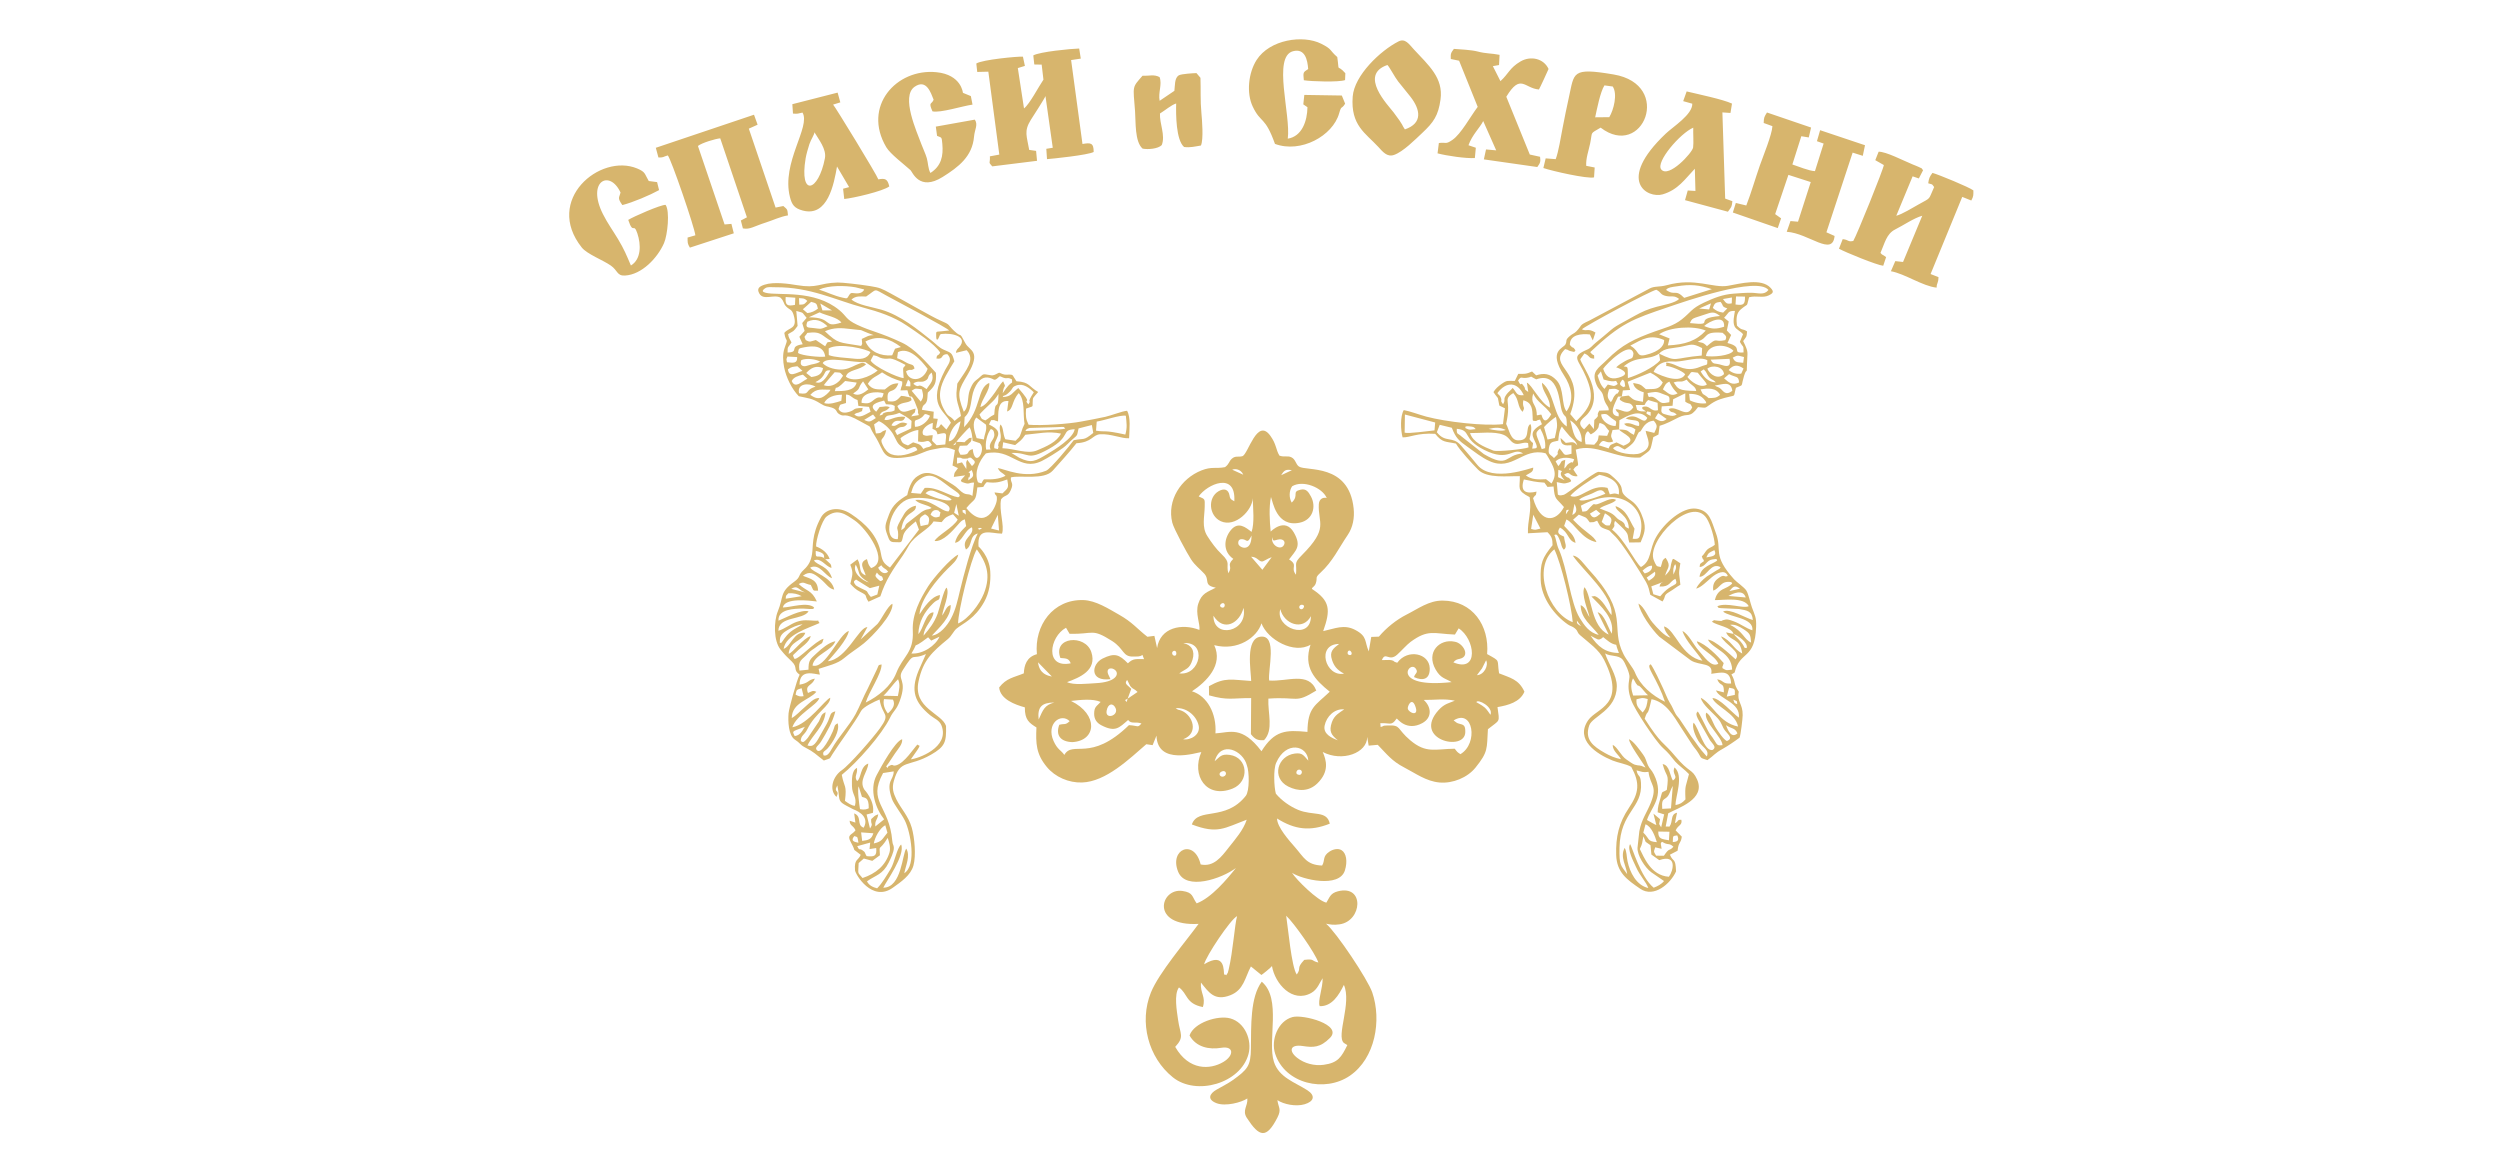 <svg xmlns="http://www.w3.org/2000/svg" width="320mm" height="150mm" viewBox="0 0 32000 15000" shape-rendering="geometricPrecision" text-rendering="geometricPrecision" image-rendering="optimizeQuality" fill-rule="evenodd" clip-rule="evenodd"><defs><style>.fil0{fill:#d7b56d}</style></defs><g id="Слой_x0020_1"><g id="_2737092899408"><g id="_1599858742624"><path class="fil0" d="M16463.14 11721.45c96.34 88.56 372.1 477.43 411.74 599-97.73-22.6-43.5-50.07-180.39-33.99-108.76 115.46-31.57 97.7-95.7 187.31-66.93-89.4-113.16-610.14-135.65-752.32zm-794.05 753.51c-9.36-36.86 20.28-301.53-256.28-132.06 23.47-104.28 336.7-574.39 422.05-616.61-31.15 108.27-52.54 450.29-107.24 680.8-.21.89-11.07 42.8-11.38 43.28-39.94 61.71-4.04 18.62-47.15 24.59zm939.31-2562.54c-20.31-8.27-18.46-35.47-3.46-51.22 17.53-18.4 54.51-10.01 58.5 16.36 2.63 17.43-6.48 28.82-13.99 35.08-10.11 8.44-21.87 7.6-41.05-.22zm-967.62-38.39c53.77-21.84 73.62 46.94 20.9 65.34-42.9 14.98-79.77-41.44-20.9-65.34zm-1476.06-775.54c15.92-93.2 80.43-106.83 113.96-36.13 46.89 98.89-133.99 153.36-113.96 36.13zm2959.76 377.62c-82.86-31.27-191.57-82.44-169.03-189.67 24.39-116.07 125.94-218.8 250.67-206.32-59.84 41.65-126.66 75.01-157.28 162.09-42.75 121.57-6.33 167.57 75.64 233.9zm-2075.67-411.43c127.69-11.64 261.47 85.62 293.69 220.9 28 117.5-103.17 193.24-198.35 176.98 203.96-75.3 124.93-304.8-17.45-364.52-48.19-20.2-34.39-.87-77.89-33.36zm2971.02 6.72c-6.38-29.75 47.94-150.04 92.7-40.28 62.4 153.01-81.25 93.66-92.7 40.28zm-4725.13 138.66c-17.89-162.21 40.12-216.95 201.18-217.92-126.71 32.86-144.48 93.28-201.18 217.92zm4928.85-251.01c135.66 2.46 262.54-20.23 398.39 9.9-69.06 30.46-132.44 36.31-208.39 120.61-339.35 376.66 338.22 540.06 342.18 281.56 1.29-84.61-16.68-93.63-82.95-109.19-19.72-4.63-31.91-12.05-66.57-40.28 250.01-157.2 320.25 294.7 87.09 431.78-42.94-27.3-41.1-29.18-72.73-69.87-252.26 3.69-366.38 63.7-569.5-107.97-177.49-150-112.12-195.95-287.15-189.92-85.44 2.94-38.17 7.49-91.58 20.27l-4.47-48.61c124.81-7.41 141.31 39 206.2-55.94l5.47-3.69c7.09 2.16 125.95 167.76 326.62 57.95 130.99-71.69 113.89-210.83 17.39-296.6zm-3789.38-16l-13.4 43.03c-30.84-36.46-20.26-21.35 13.4-43.03zm-725.15 29.09c116-13.01 276.79-32.47 379.26 12.62-47.92 55.59-83.04 57.53-83.06 152.15-.01 68.71 33.18 115.83 90.4 145.75 181.05 94.65 228.07 33.25 344.19-66.61 42.77 56.36 92.48 16.38 170.81 44.39-51.83 60.74-38.45 27.92-160.05 21.48-496.23 483.2-717.49 189.41-827.27 381.05-43.39-62.84-87.51-66.44-137.36-177.61-100.13-223.29 94.71-365.02 205.78-254.37-57.49 54.26-61.74 27.53-132.88 46.15-50.85 136.36 18.8 217.48 166.69 222.02 310.39-16.87 338.37-353.53-16.51-527.02zm5368.86 177.47c41.21-102.17-167.77-208.47-180.53-161.38-.41 1.49 64.27 32.19 105.95 67.3 26.18 22.06 56.72 67.94 74.58 94.08zm-4643.71-206.56l46.11-125.75c-48.41-50.76-95.11-63.58-53.08-114.06 19.07 30.86 32.34 71.24 48.68 89.27 25.01 27.6 45.2 24.28 85.03 64.82l-126.74 85.72zm4470.62-300.52l65.21-87.64 52.27-103.54c34.74 66.49-25.76 187.17-117.48 191.18zm-5618.03-164.92l177.37 181.78c-54.47-9.6-160.35-33.83-177.37-181.78zm4012.15-127.08c16.73 47.82-44.96 40.2-48.88 15.09-5.66-36.17 27.98-57.83 48.88-15.09zm-2241.49 14.63c-.46 45.79-55.67 30.03-54.08-6.58 1.42-32.62 54.6-45.14 54.08 6.58zm484.57-107.09c301.36 78.89 550.24-100.74 604.88-279.7 77.78 210.53 419.39 398.72 627.93 274-95.88 291.62 54.6 447.27 246.09 601.61-186.31 178.45-282.31 199.51-285.53 514.43-277.49-26.85-419.86-21.44-588.49 247.4-250.87-331.72-403.72-239.06-589.1-228.51 17.08-255.49-107.4-479.46-300.17-538.65 184.76-122.42 403.11-336.89 284.39-590.58zm1661.76 364.51c-238.98 47.39-359.76-377.83-63.12-380.15-76.77 59.37-127.04 96.84-90.29 206.48 24.52 73.16 60 124.81 153.41 173.67zm-2109.26-3.19c88.3-63.88 131.13-52.24 169.71-174.86 35.12-111.69-13.1-192.1-118.06-212.39 309.9-28.81 222 422.33-51.65 387.25zm3486.35 111.84c-791.63 84.35-542.13-289.42-459.02-173.06 38.6 54.05-12.39 60.25-21.87 108.84 113.08 53.03 204.43 28.32 200.69-113.18-5.06-190.67-281.48-254.54-416.22-70.28-68.29-20.05-22.58-21.84-76.32-33.48-27.64-5.98-84.74.65-120.13-.63 46.58-115.93 88.58 25.89 194.81-68.63 48.89-43.49 125.44-129.62 171.75-163.68 226.52-166.55 294.31-105.46 568.68-94.56l47.71-79.45c208.11 131.7 266.11 574.14-67.59 435.64 25.39-33.68 48.99-38.82 79.2-45.15 146.21-30.63 44.72-203.1-61.46-219.34-192.27-42.56-372.21 132.83-245.55 354.62 65.28 114.32 117.59 110.64 205.32 162.34zm-5007.79-308.92c75.84 6.56 105.72 2.56 132.38 68.22-336.01 69.21-274.06-339.38-60.3-455.32l45.7 77.66c312.71 7.87 278.66-76.45 543.85 91.89 157.1 99.74 132.71 205.16 273.96 199.18 47.77-2.01 82.43 5 114.57-21.47l20.61 54.14c-106.19.59-137.25-11.59-206.78 53.86-111.99-113.8-169.42-136.74-322.69-61.59-144.92 71.06-170.78 299.87 99.91 264.25-9.59-23.61-20.28-41.32-27.47-58.19-37.79-88.8 49.87-98.67 93.06-52.33 45.35 48.67 4.02 149.1-253.49 162.03-106.63 5.34-282.67 28.25-367.94-13.59 161.26-58.73 387.6-151.07 310.64-384.21-76.68-232.29-498.05-197.52-396.01 75.47zm2815-625.55c44.5 188.51 286.94 283.62 391.74 90.54.22 320.45-466.19 152.38-391.74-90.54zm-855.87 84.73c132.13 213.66 335.59 93.38 385.06-100.89 62.91 311.46-388.54 402.28-385.06 100.89zm1149.14-95.28c-21.35 26.78-60.81 5.73-48.54-26.55 12.56-33.05 86.82-21.44 48.54 26.55zm-1014.86-62.37c21.81 16.59 7.87 68.91-32.15 50.3-44.64-20.73 8.87-67.98 32.15-50.3zm611.53-592.26l-119.66 161.59-144.05-166.95c79.55 2.57 93.27 56.54 135.54 60.8 26.04 2.62 61.75-32.82 128.17-55.44zm6.68-256.62c7.49 71.35 31.13 34.81 90.59 28.96 48.68-4.78 79.92 25.91 61.5 67.36-37.93 85.44-175.92 6.72-152.09-96.32zm-434.74 82.41c-3.79-44.89 20.81-62.46 63.39-54.08 50.34 9.91 53.5 60.08 106.41-48.47.31 228.91-165.48 153.4-169.8 102.55zm684.11-524.14c-35.7-59.82-35.41-149.59 5.23-208.87 139.38-85.3 387.27 16.88 443.02 150.36-45.82-13.83-97.94 11.93-101.43 78.73-12.92 246.87 131.55 303.2-215.75 651.38-114.55 114.85-60.54 99.15-76.44 251.36-76.34-94.41 34.66-119.42-88.35-195.46 84.41-116.46 164.21-163.76 61.57-343.79-115.17-202.03-296.88-12.64-297.06-12.54-13.36-129.04-23.59-318.24 3.85-443.01 23.58 60.47 70.06 391.73 367.97 329.03 166.36-35.02 214.26-202.04 144.63-333.27-34.03-64.14-63.79-105.64-134.04-89.24-120.85 28.2-12.2 69.63-113.2 165.32zm-499.68-56.29c5.17 129.57 24.77 321.66-14.42 431.7-73.83-57.33-170.59-140.11-266.7-21.08-87.92 108.87-103.67 271.27 32.94 365.81-94.21 94.12-.05 84.07-63.45 184.57-33.16-118.64 37.23-127.53-86.86-245.04-68.85-65.19-130.26-149.84-181.89-230.94-74.52-117.07-35.75-244.4-33.69-378.95 1.51-100.05 6.24-91.55-76.93-128.49 104.66-154.24 478.92-325.61 455.88 61.72-53.4-26.08-55.93-41.47-61.39-74.31-13.29-80.16-71.26-93.64-138.55-55.09-145.02 83.06-125.57 315.21 26.97 385.01 185.52 84.88 406.06-142.69 408.09-294.91zm364.86-294.35c39.24-65.83 60.62-77.24 137.17-64.09l-137.17 64.09zm-485.11-6.14l-141.61-64.17c35.98-15.97 110.49-8.38 141.61 64.17zm-233.69-96.97c-119.3 22.91-168.99-10.31-300.55 41.41-264.61 103.99-445.11 383.5-374.61 669.04 19.36 78.39 189.45 392.09 239.43 468.62 54.46 83.43 111.4 120.27 170.21 184.6 74.01 80.99-16.25 149.07 147.34 178.88-108.28 57.81-179.52 68.11-224.52 206.02-40.42 123.92 26.87 260.17 14.79 335.06-224.35-87.58-503.08-32.43-541.76 232.44l-34.5-156.38-89.74 11.62c-140.12-109.81-190.2-185.11-362.96-282.95-136.46-77.29-298.16-181.72-456.24-186.73-386.71-12.27-630.32 323.16-595.02 692.67-133.18 36.07-162.55 143.62-167.6 245.33-127.29 52.8-223.11 59.76-315.44 180.56 13.56 150.97 202.89 220.42 328.89 254.61-2.34 161.58 56.98 199.52 148.25 257.3-9.33 205.65-4.47 338.92 132.08 504.62 107.53 130.49 281.26 205.21 451.3 199.85 304.78-9.62 606.04-302.11 822.86-489.83l81.04 11.94 49.16-121.92c12.45 387.4 519.56 214.87 574 210.44-129.79 298.76 62.76 601.21 399.49 467.66 220.43-87.43 201-398.89-36.37-431.47-112.31-15.41-126.05 27.31-192.15 80.9 75.7-272.49 365.94-136.99 412.48 53.6 30.61 75.13 35.92 326.27-14.72 390.08-262.93 331.21-612.65 140.66-689.96 365.71 329.6 126.11 413.93 47.25 702.42-61-44.1 134.58-142.78 244.42-233.82 360.51-89.57 114.19-187.92 248.1-355.94 212.36-79.96-333.84-405.58-198.17-288.3 92.95 99.71 247.53 561.53 87.85 739.99-47.79-116.61 146.24-313.49 381.46-502.61 453.13-62.8-86.09-40.58-138.3-182.65-158.98-283.12-41.21-416.87 456.59 207.12 421.43-168.06 230.68-508.57 627.36-610.03 878.21-153.58 379.71-33.97 833.13 280.87 1085.81 300.15 240.89 867.2 78.25 968.03-297.4 47.62-177.45-44.9-404.63-233.35-456.84-157.79-43.71-466.3 54.42-521.24 218.81 84.7 149.81 250.42 183.68 406.36 157.62 162.4-27.13 165.98 98.53 26.23 181.42-168.2 99.76-440.54 113.99-616.11-193.34 121.76-130.26 62.64-160.52 36.88-344.73-15.5-110.75-55.4-327.84 11.13-415.88 112.44 77.79 82.98 207.73 305.88 251.22 42.01-131.38-35.64-174.39-24.74-313.68 98.01 121.05 171.88 242.88 377.85 161.67 171.13-67.45 185.79-224.92 261.85-367.82l134.29 109.17c15.41-8.26 125.96-98.08 135.4-114.19 37.98 225.19 261.3 479.45 503.02 344.22 80.08-44.79 104.85-128.09 145.12-188.42 4.42 122.97-66.14 293.74-36.7 357.73 156.57 4.37 245.24-141.59 309.13-272.35 103.06 230.54-102.41 655.43-.11 742.92l44.26 27.6c-76.74 154.39-118.02 226.99-303.49 252.4-118.58 16.26-246.42-17.64-337.91-88.91-111.34-86.74-94.54-176.56 70.47-151.67 132.79 20.04 223.9 23.03 349.18-104.32 166.32-169.1-344.14-302.63-479.33-266.53-189.56 50.62-279.65 295.39-223.04 469.19 126 386.86 637.26 501.79 957.19 281.49 324.93-223.74 407.66-709.26 285.96-1065.52-57.04-166.95-459.87-769.73-591.52-880.09 58.08 11.25 94.2 19 171.82 8.39 291.29-39.83 326.14-511.25-19.82-423.15-100.89 25.68-106.16 80.69-148.06 145.3-111.07-23.22-386.08-294.57-439.56-381.6 129.53 85.24 605.23 199.83 677.01-31.28 35.8-115.24 17.9-222.41-44.21-259.33-42.28-25.13-104.64-13.18-152.94 18.65-94.32 62.17-53.3 111.5-94.82 178.74-199.34-7.62-234.23-105.79-346.17-233.43-73.39-83.67-230.58-259.72-230.53-368.9 226.15 142.42 422.44 167.33 674.9 66.4-36.38-173.82-216.04-97.38-406.1-177.35-106.52-44.82-212.14-120.26-283.94-206.6-23.43-84.51-33.4-309.87 3.83-394.91 126.42-288.8 400.97-223.5 411.48-28.17-59.45-63.93-72.56-103.35-171.46-90.79-224.35 28.49-303.89 312.41-86.05 422.29 129.19 65.17 267.03 63.66 373.36-40.15 156.36-152.66 114.97-297.12 68.57-401.95 249.9 131.13 570.5 12.4 569.2-192.87l18.88 111.63 116.35-10.52c114.13 117.17 180.03 207.82 335.51 288.07 148.62 76.72 283.01 178.96 455.55 194.22 168.13 14.87 356.56-61.9 460.2-190.72 164.75-204.76 143.41-239.84 158.87-491.55 159.32-127.74 150.1-77.15 122.63-282.88 135.21-23.34 288.1-63.13 344.77-197.12-73.77-161.73-186.06-177.62-324.71-235.2-30.33-186.2 27-146.38-152.84-246.34 30.9-365.07-186.57-683.02-570.2-684.7-175.71-.77-310.65 103.5-459.57 178.5-131.79 66.38-261.89 171.3-355.83 283.21l-97.5 3.34-31.73 185.27c-57.02-126.31-13.87-190.93-174.37-275.22-143.56-75.39-259.37-16.17-409.12 15.72 95.89-271.39 92.02-387.16-144.43-540.08 1.45-24.78 34.54-24.84 50.28-73.18 25.31-77.71-18.13-63.29 59.27-134.31 156.77-143.84 232.58-311.92 348.94-483.35 67.05-98.78 87.94-221.19 75.91-338.06-60.26-585.52-608.75-473.62-700.76-538.11-42.08-29.49-40.86-92.04-98.13-118.83-48.78-22.82-89.5 2.59-151.33-20.56-48.14-79.55-35.82-142.34-116.49-254.41-170.97-237.52-283.83 239.02-357.57 261.7-49.89 15.35-87.97-10.14-135.76 33.08-38.11 34.48-30.38 65.62-86.25 107.03z"/><path class="fil0" d="M11262.84 10947.49c-8.25-155.19-12.58-37.26 99.55-222.34 17.01 46.1 40.98 128.41 23.13 187.03-51.25 168.4-173.4 269.12-345.06 326.72-69.31-83.03-55.06-38.15-49.69-191.66l65.83-58.28 108.9 29.86 97.34-71.33zm-124.19-162.29l-8.91 83.03 85.64-13.52c10.66 103.23-23.98 114.83-122.85 103.72-30.26-47.84-8.25-44.18-52.64-74.63-44.56-30.57-35.92 12.95-67.6-52.8l166.36-45.8zm-203.51-83.32c53.03 12.32 38.97 16.52 52.79 85.22-55.95-10.79-104.61-23.7-52.79-85.22zm243.8-36.11c-23.86 78.87-62.55 87.41-143.19 98.01l-13.38-109.39 156.57 11.38zm5.93 130.39c10.72-71.55 72.23-193.85 146.66-233.52l27.61 95.95c-66.09 77.21-63.27 112.87-174.27 137.57zm-65.1-450.25c-21.72 9.06-46.2 24.56-112.05 10.61-10.01-61.58-34.77-243.53-17.4-291.93l42.54 134.69c32.59 16.46 90.27-3.33 86.91 146.63zm319.74-472.26c-1.59 118.52-105.16 114.05-23.05 352.2 23.58 68.39 121.29 186.71 166.44 278.91 71.21 145.46 153.2 568.78-8.01 672.36 16.83-95.54 81.45-221.93 25.22-315.1-51.65 64.51-57.62 500.36-294.42 500.59 35.34-77.46 285.62-419.21 228.72-552.9-56.53 50.47-83.02 228.39-134.76 313.39-48.97 80.43-107.82 183.44-172.46 247.43-53.65-13.76-105.27-37.4-129.77-89.97 111.87-79.17 200.98-84.64 277.19-237.98 24.23-48.75 69.23-139.24 66.6-192.53-1.9-38.4-15.65-33.51-20.16-87.38-38.24-458.08-322.03-492.59-117.7-867.85l136.16-21.17zm-1267.75-451.73c-30.54-67.73-41.39-53.88 107.6-110.69 2.35-.9 9.48.76 11.13-3.78 1.54-4.23 6.91-2.35 10.41-3.34-36.46 60.73-61.4 108.22-129.14 117.81zm1258.56-466.65c32.34 64.12-.57 118.6-65.67 176.82-44.12-56.49-65.36-121.96-49.29-183.38l114.96 6.56zm-1274.12 63.21zm27.28-127.2c14.08-66.17 9.1-60.3 77.29-82.3l25.19 102.2c-50.6 6.74-61.5 1.65-102.48-19.9zm1123.99 14.05c70.41-64 116.83-142.67 187.52-210.75 31.89 72.04 14.24 130.71-2.28 214.78l-185.24-4.03zm-532.7 1012.54c196.21-157.05 513.78-516.97 616.99-729.87 47.17-97.3 79.43-93.37 123.55-212.12 107.41-289.07-43.53-266.52 40.91-399.83 161.58-255.11 97.63-114.57 295.77-204.48l-93.58 211.43c-108.61 262.98-47.13 410.04 148.17 572.53 49.51 41.18 118.96 62.36 145.6 133.24 105.34 280.34-304.07 422.34-393.08 430.21 164.45-228.43 101.5-156.59 84.77-189.89-44.76 43.88-165.72 238.1-272.73 266.91-58.37 15.72-28.53-26.43-95.09 10.65-21.89 12.19-1.05 40.93-33.24 4.07 39.71-52.65 76.36-113.22 113.74-167.69 40.6-59.15 98.62-117.98 91.1-181.05-90.93 25.09-270.28 353.58-326 458.36-102.23 192.29-7.36 439.87 95.43 567.03l-113.08 91.41c-6.61-83.28 24.27-72.73 37.82-155.92-60.58 22.22-38.09 18.84-90.48 61.25-6.72 81.3 29.28 49.17-14.92 120.74l-44.15-179.05 81.21-21.74c27.22-152.82-109.28-296.41-109.29-296.43-75.79-120.26 44.46-226.99 49.66-334.19-108.2 39.69-88.22 193.15-143.37 224.05-41.63-62.16 8.03-79.71-.53-168.59-70.91 31.94-66.13 154.15-64.79 231.21 2.1 120.65 66.68 133.28 38.63 253.92-42.85.32-91.3-36.35-128.22-62.92 26.25-210.59-10.01-167-40.8-333.24zm891.43-1552.85c117.93-199.59-37-13.22 213.55-208.03l39.69 42.79 106.23-50.23c-51.1 115.46-212.26 225.25-359.47 215.47zm-1669.23-132.39c-14.2-24.53-17.9 36.91-14.1-46.7 2.78-61.28 52.98-94.38 93.44-118.78 59.69-36.01 133.34-69.78 197.52-76.13-46.01 31.02-114.34 61.09-158.03 98.61-70.12 60.19-91.49 114.53-118.83 143zm2228.92-293.23l-54.59 76.89 54.59-76.89zm-2168.74-275.86c4.28-49.54-1.71-29.72 34.27-70.15 61.99-3.06 120.23 7.97 169.91 37.63l-204.18 32.52zm70.94-125.98c92.53-58.95 92.81 30.23 202.84 52.59l-202.84-52.59zm2135.3 443.13c.24-158.76 161.51-822.72 239.64-948.82 115.52 163.37 188.8 318.28 89.9 566.57-53.14 133.4-196 324.21-329.54 382.25zm-1033.82-371l-82.72 30.86c-75.92-82.01-6.3-57.13-126.74-111.21-10.11-4.54-60.11-31.21-65.86-37.9-50.38-58.65-6.28-58.22 2.49-73.67l177.39 110.57 120.83-31.83-25.39 113.18zm73.71-188.42c-33.34 19.5-27.71 27.68-70.91-13.55-44-41.96-22.39-47.86-8.14-79.27 51.51 73.72 66.73 17.06 79.05 92.82zm65.36-103.28c-50.99 46.25-107.05-3.58-128.35-52.15 64.82-49.02 24.25-29.28 74.05 5.34 34.93 24.29 27.38 14.13 54.3 46.81zm-414.98-91.08c67 119.91 4.16 128 168.54 229.27-84.56-22.92-218.87-128.76-168.54-229.27zm1817.84-637.07l16.23 200.69-102.01-25.2 85.78-175.49zm-255.83 178.82c29.84-18.02 28.36-11.99 54.37-5.42-46.08 19.91-22.22 21.06-54.37 5.42zm-731.46-34.78c-20.21-88.87-25.15-107.4 55.89-150.87 57.53 29.24 62.66 58.44 40.31 130.09l-96.2 20.78zm-1338.35 260.79c-4.63-76.25 73.86-336.98 135.32-383.58 141.93-107.64 240.62-28.27 357.29 49.64 149.38 99.76 460.93 532.01 211.08 610.95-41.98-51.02-32.25-54.94-52.81-114.79-114.13 44.22-38.6 127.76-15.48 208.26-103.88-39.93-47.54-108.34-104.54-206l-93.47 69.28c46.29 111.81 24.1 135.53 1.18 243.98 39.56 43.88 68.73 73.94 127.4 103.81 105.33 53.61 45.88 37.46 104.5 125.76l152.16-68.54c67.29-208.11 159.08-340.46 288.19-524.72 32.04-45.73 51.73-84.37 79.68-131.89 76.67-130.33 254.9-200.59 312.61-302.69l103.72 9.24c50.69-64.43 62.8-69.82 145.2-100.81l60.29 68.09c-52.06 99.73-264.73 206.31-295.69 274.36 109.33 12.15 232.42-133.26 298.47-207.45 31.12-34.95 47.72-58.81 88.57-70.47l17.31 86.62c-63.07 62.67-122.44 123.26-142.73 213.46 93.55-7.81 117.06-157.24 216.79-197.93 37.19 106.42-144.06 142.16-76.8 284.57 87.85-47.95 37.22-175.27 152.03-205.51-83.24 151.97-181.59 537.76-227.67 727.46-31.63 130.2-53.81 244.56-116.58 362.87-46.41 87.48-141.88 206.94-244.57 217.25 92.97-102.1 247.52-234.53 241.44-391.97-59.66 18.19-64.64 75.69-109.4 135.72 8.29-86.8 101.78-278.9 57.49-358.04-37.18 23.69-89.71 266.26-115.02 333.34-46.19 122.44-102.99 189.52-180.05 281.56 4.12-116.56 123.02-204.09 127.43-298.18-100.44-3.43-129.93 214.04-194.52 277.68 4.62-156.43 76.93-282.53 187.96-392.35 71.33-70.55 79.75-16.72 88.83-106.93-114.95 19.68-203.25 157.95-262.46 247.91 12.4-195.32 222.87-446.64 363.66-586.65 56.15-55.84 118-102.13 133.27-178.81-94.5 40.91-323.65 306.92-385.2 404.73-106.37 169.03-207.92 363.86-197.01 570.32 14.89 281.97-126.79 322.67-211.27 539.41-66.28 170.09-232.78 301.02-391.46 379.27 38.82-134.17 206.19-370.88 203.17-488.15-47.76 12.92-29.45-4.23-57.87 58.93l-119.92 251.21c-54.57 101.58-100.99 225.22-154.23 324.2-77.59 144.24-221.41 297.25-302.29 440.57-28.31 50.15-59.24 104.36-107.82 89.94-20.43-52.97 16.89-50.35 53.84-92.79 63.47-72.9 159.12-225.15 125.6-318.2-49.16 26.53-32.63 34.56-60.71 100.67-19.85 46.73-144.05 308.35-204.37 244.22-34.11-36.26 20.25-57.03 53.45-111.98 72.77-120.39 148.36-248.27 182.7-386.14-70.97 17.01-57.68 44.38-92.51 123.13-21.45 48.51-49.84 90.84-74.74 137.21-84.7 157.73-112 201.11-189.57 176.82 58.12-130.5 214.19-241.01 231.92-426.61-62.97 30.13-52.23 50.24-85.96 117.77l-142.22 211.19c-64.96 77.45-64.46 50.15-89.89 40.98 1.99-77.35 46.22-72.27 85.25-153.4 97.73-203.17 297.2-303.2 292.07-400.75-62.21 18.1-281.05 340.32-484.68 377.56 49.89-159.75 321.73-287.42 344.04-372.8-65.34-10.07-134.43 73.33-185.63 115.23-49.63 40.61-112.15 111.9-166.73 139.36 5.29-201.88 224.68-227.29 315.12-335.29-46.99-24.38-56.75-4.22-107.1 14.33-41.99-109.57 53.96-84.92 87.56-183.54-93.07 17.01-69.64 55.89-195.65 77.76.95-211.85 199.91-131.47 260.2-129.26l-15.68-73.2c111.96-38.09 241.15-63.82 326.7-137.77 78.97-68.26 169.96-121.79 252.95-189.69 108.51-88.79 379.55-371.8 365.51-505.59-57.02 19.4-140.38 199.07-191.58 257.51l-216.01 199.17 86.87-157.62c-108.63-6.18-261.86 409.14-506.21 436.04 73.5-84.02 251.22-276.24 268.43-388.37-129.35 42.72-301.11 495.44-464.99 443.42 20.65-141.22 251.48-188.49 292.56-311.45-85.05 16.81-172.85 92.92-236.21 150.92-92.41 84.58-106.93 93.08-107.93 213.79l-115.74 11.49c-19.79-138.28 29.63-129.93 116.62-225.76 30.38-33.47 64.12-48.3 100.49-77.2 77.84-61.85 68.05-20.91 91.61-104.33-106.66 28.33-318.31 266.99-372.14 257.47-29.38-59.81-23.8-37.73 25.03-89.03 61.16-64.26 165.58-120.32 182.64-203.47-105.59 35.23-227.86 215.06-282.76 227.52 15.67-167.59 174.65-156.52 213.8-268.86-148.21-21.44-183.33 175.04-277.84 205.59 29.5-183.59 310.08-261.78 460.21-330.81-43.22-51.74 24.77-25.21-68.65-29.93-79.83-4.04-136.62-14.59-222.49 14.46-81.88 27.7-160.28 94.38-235.94 114.57 2.47-189.51 313.01-133.27 386.54-248.43-95-28.9-292.87 82.65-385.29 119.6-10-149.4 201.75-154.49 315.14-154.96 25.47-.1 76.97 6.34 89.16 5.76 99.79-4.77 17.04 8.26 52.86-20.52-90.12-74.97-292.21-1.4-401.44.74 25.21-129.38 335.05-88.24 435.25-77.01-65.62-149.77-134.44-128.74-232.1-223.57 66.8-37.75 72.61-3.9 155.14 12.49 38.78 71.98 15.75 76.63 92.81 72.8-5.67-138.3-89.36-148.73-194.55-190.42 83.25-64.49 135.88-33.64 217.04 32.68 88.5 72.31 107.97 128.72 184.17 144.57-30.28-167.38-278.02-218.08-307.07-282.88 122.26-56.94 185.81 104.53 279.11 136.77-52.23-163.77-186.44-159.85-231.76-227.77 89.64-39.91 140.97 70.7 224.01 96.74-3.8-29.52.65-27.14-12.67-51.53l-85.09-79.06c-82.64-42.81-107.8 28.99-102.98-88.13 202.58 43.04 23.08 121 178.26 103.72-29.13-80.09-91.72-128.69-173.96-160.86zm1566.82-459.41c27.8 43.29 32.44-16.95 13.29 77.17-53.26 18.68-70.19 11.56-114.83-22.86 17.49-52.16 51.5-72.74 101.54-54.31zm228.47-83.15l31.43 149.41-59.41-37.52 27.98-111.89zm121.44 134.7c-54.18-50.68-36.76-5.25-41.43-59.38 45.15 4.77 37.01-13.87 41.43 59.38zm-870.93 313.99c-198.1 17.18-108.39-399.66 112.27-503.25 153.7-72.16 638.83 23.96 537.23 148.23-85.65 7.81-229.48-166.35-426.22-146.46 50.95 56.92 149.11 56.01 209.73 102.59-58.31 33.11-45.09.12-128.74 51.27l-188.5 147.46c-39.25 41.6-2.18 46.09-71.88 84.49 34.48-255.67 195.22-198.07 188.11-311.79-55.61 7.94-115.93 47.75-149.95 105-154.61 260.19-54.89 126.63-82.05 322.46zm689.16-503.25c-54.17 33.77-286.25-47.05-334.47-84.45 64.01-60.73 107.32-27.8 177.6 1.15 45.07 18.57 140.92 52.36 156.87 83.3zm449.82-226.38c109.38 15.41 165.09 1.77 262.23-34.13 20.26 107.55 15.58 104.86-61.42 178.67l-101.41-12.7c13.49 58.06 33.52 17.54 29.69 93.59-3.84 76.4-144.59 412.62-390.4 106.76 110.58-135.62 118.3-66.5 140.77-264.65 122.05-7.36 51.37.12 120.54-67.54zm-968.16 138.32c24.6-89.02 46.69-131.08 116.21-179.05 162.05-111.82 251.53 23.83 452.18 156.45 97.07 64.16 32.76 76.73 32.03 78.14-121.79-19.32-266.92-134-426.8-119.64l-50.62 74.75-123-10.65zm731.2-161.44c3.31-82.93 10.51 5.19 21.75-64.59 10.91-67.62-63.23-3.65 21.9-67.14 34.99 78.84 21.75 86.86-43.65 131.73zm-143.31-290.35c81.84-2.65 32.08 14.43 99.59 13.78 86.26-.83 10.74-14.77 77.9-13.27 42.59 41.81 79.83 49.78 13.4 107.29l-60.82-81.44c-25.19 50.55-4.92 42.93-11.64 119.1l-55.22-85.05-64.4 16.56 1.19-76.97zm-9.12-201.56c-16.29 42.82-3.97 35.43-41.09 42.61l41.09-42.61zm-715.17-47.68c55.13-45.21 169.59-102.6 228.92-104.09l-4.04 146.29c118.21 28.24 117.38-54.99 177.86 44.41-43.72 43.59-43.51 13.22-109.27 51.52-43.68-64.01-47.25-56.81-131.61-84.49l-65.43 39.62c-61.01-21.49-78.49-28.88-96.43-93.26zm715.17 47.68c13.2-24.11 146.44-168.62 169.37-186.97 31.13 57.56 31.81 110.75 39.34 172.65l90.45 30.59c91.89 76.48-60.37 336.64-89.81 75.59-97.43 27.42-10.05 76.74-156.88 72.87-28.93-55.54-32.72-52.73-8.06-114.38l92.78-3.54c48.33-58.34 50.09-30.24 59.64-99.64-47.81 5.43-22.79-.48-52.44 21.51-73.78 54.73 13.63 30.64-144.39 31.32zm381.7 98.58c-16.78-84.33 10.94-202.54 60.1-263.53 15.05 11.36 35.24.09 43.68 63 10.65 79.39-87.09 107.41-46.96 200.01l-56.82.52zm501.02-189.96c165.43-14.05 291.12-49.19 456.64-14.85-50.5 107.74-188.8 165.81-308.25 215.85-121.03 50.69-285.84-23.81-441.34-28.5l9.3-76.13 153.32 36.07c70.99-61 74.7-51.59 130.33-132.44zm851.79-124.57l18.02 101.3c-131.09 106.03-107.45 63.01-250.68 93.57-42.01 60.47-293.86 366.65-352.71 390.15-277.07 110.62-530.13-23.08-617.75-33.92 25.27 57.65 52.51 51.64 98.13 98.86-88.36 46.41-177.59 47.74-276.2 45.18-47.43 56.84-6.17 61.1-76.83 37.54-50.64-128.46 13.26-269.52 101.43-369.23 326.39-74.76 426.54 237.09 715.62 97.21 73.45-35.54 204.29-120.22 272.53-167.99 44.05-30.85 79.17-74.12 121.2-109.8 75.7-64.29 52.58-42.92 77.36-139.14l169.88-43.73zm-1030.31 357.3c244.85-7.47 189.66 110.2 481.26-51.87 292.66-162.65 146.11-243.69 329.32-251.52-16.6 113.67-250.39 258.53-350.85 317.81-154.17 90.98-202.52 123.61-359.19 46.84l-100.54-61.26zm1092.46-401.27c99.76-15.03 300.07-88.02 372.83-74.82 9.33 92.86 19.9 148.55-6.39 240.98-287.75-63.56-243.05-28.49-375.28-49.83l8.84-116.33zm-912.2 120.75c7.37-9.01 1.9-25.82 53.27-39.19l334.37-9.76c138.51-5.23 91.8-8.02 122.62 18.55-65.32 17.32-402.64 24.71-510.26 30.4zm-624.8 90.81c-27.84-85.94-65.08-194.49-3.66-263.68l123.65 92.01c12.9 80.54-18.64 111.24-26.82 189.17l-93.17-17.5zm-1203.12 85.62c-46.1-99.39 18.3-47.3 45.5-188.91-89.18 22.56-32.95 40.47-131.6 43.28l-23.38-115.81 61-41.93c76.51 32.36 155.48 117.58 185.32 171.84 64.26 116.84 41.61 120.33 170.75 192.61 75.08-18.92 110.3-66.88 136.98 6.86-95.27 52.17-231.75 91.98-332.01 53.82-49.5-18.84-85.97-64.44-112.56-121.76zm846.98-44.53c2.34-99.12 59.76-214.15 150.44-257.14-13.29 79.13-62.71 250.31-150.44 257.14zm-328.01-83.64c-34.97-69.73 61.99-137.98 123.82-151.77l-4.87 75.49c49.76 22.88 49.87 20.06 64.4 70.58 135.55-33.99 112.99-17.41 99.77 129.5l-110.57 9.9c-82.35-81.55-55.61-38.75-50.24-128.77-65.38.01-69.1 20.53-122.31-4.93zm-105.31-101.87c-10.6-117.83 3.32-63.71 79.04-115.11 58.1-39.44 22.09-70.95 112.99-26.63-25.7 72.43-112.25 144.08-192.03 141.74zm-536.53-157.71l36.03 45.35c-71.89 43.58-75.07 60.69-149.36 23.79l113.33-69.14zm145.78 65.83c29.54-83.3 61.53-32.24 191.73-87.07 74.91 45.01 89.78 45.04 155.55 103.46l-5.19 94.04c-25.87 18.22-130.19 58.65-179.75 86.53l-26.98-53.5c80.91-88.99 97.39-11.83 158.29-91.01-113.75-53.78-128.55 56.34-204.04 20.14 60.28-118.5 140.58.86 176.73-107.68-137.48-19.7-204.61 60.83-266.34 35.09zm-491.29-321.66c69.32 5.58 63.01 42.12 147.2 70.48l10.71 75.53 135.66 11.88 20.75 62.34c-62.96 30.13-144.7 98.96-208.95 33.31 41.59-27.31 39.23-13.67 63.22-25.84 58.31-29.59 25.24 6.89 44.62-56.11-144.33 4.6-80.48 21.09-174.7 51.01-103.13 32.75-127.68-27.71-134.84-37.11 26.13-77.21 11.84-46.57 95.72-76.63l.61-108.86zm386.07 220.09c-117.59-92.91 25.83-121.24 100.95-143.12l23.92 47.74c70.23 5.82 66.89-2.47 112.21 21.59l-1.87 56.73c-56.44 29.69-69.44 11.38-112.28 24.63-74.87 23.15-2.31 24.82-80.26 40.78 31.85-77.6 72.96-31.69 130.6-107.22-55.74-19.57-51.68-4.82-129.15-1.81l-44.12 60.68zm1652.27 352.67c-36.49-80.98-18.83-144.26-60.94-189.66-27.44 48.95 8.53 108.57 2.8 169.52-7.63 81.03-14.21 20.42-28.77 76.63-14.42 55.67 14.44 10.49-8.09 69.63l-46.17-11.24c-15.87-128.46 162.91-196.2-68.01-304l27.84-55.34c68.5-2.92 14.27-1.84 87.98 16.39 8.02-90.03-20.47-276.25 133.58-261.3l-17.5 133.82c82.25-25.92 54.77-128.82 149.36-235.54 85.35 97.11 51.15 262.47 74.41 394.42-28.93 66.01-21.56 40.81-46.48 120.13-18.05 57.45-26.22 50.19-68.44 95.54l-131.57-19zm-330.66-316.61c15.79-21.86 112.28-113.89 136.92-136.6 54.59-50.35 68.87-67.9 107.06-126.48-2.43 237.71-43.4 45.91-54.36 263.23-74.18 37.99-57.23 41.6-113.8 75.01-60.06-23.63-41.84-13.57-75.82-75.16zm-1987.01-146.16c30.31-75.92 138.37-108.89 226.84-107.15l-7.98 77.77c-73.13 22.31-148.42 49.83-218.86 29.38zm478.23-3.12c-13.14-139.92 206.46-153.33 282.09-121.13-31.2 113.19-23.76-1.5-132.02 88.2-53.91 44.68-77.29 42.53-150.07 32.93zm756.85-16.15l-116.51-139.1c57.47-39.06 50.87-27.12 131.55-17.72 16.19 70.19 28.42 98.42-15.04 156.82zm-1413.66-86.08c82.46-92.47 156.08-63.23 258.3-65.92-12.44 33.99-79.56 87.57-109.9 99.23-60.88 23.42-105.45-4.94-148.4-33.31zm548.96-18.18c110.91-73.33 46.07-57.59 126.61-155.03l67.26 102.47c-51.41 42.14-127.82 97.39-193.87 52.56zm1914.5 46.09c16.55-36.67 16.75 5.84 89.95-68.82 47.13-48.08 25.8-58.64 84.27-79.84 87.57-31.73 167.84 32.31 223.26 87.39-109.7 170.26-15.49 78.63-70.1 155.32-76.68-93.31 78.37 27.63-127.96-209.72-77.48 59.18-87.24 111.56-199.42 115.67zm-2606.59-48.5c-30.74-128.72 128.36-135.74 210.62-84.11-148.31 43.57-59.17 106.09-210.62 84.11zm1394.84-175.56c33.54 34.57 30.27 24.36 29.28 87.93l-61.21-4.04 31.93-83.89zm-937.42 148.06c32.38-103.78-23.76 30.84 132.19-129.74l146.86 20.49c-28.28 112.17-172.87 109.17-279.05 109.25zm604.29-240c85.84 58.73 156.34 86.65 258.4 117.57 3.02 62.23-7.65 39.13-22.75 113.51l89.19-2.32c39.71 161.78 33.37 3.66 94.07 147.86 78.32 186.03 17.07 80.49 51.81 170.32l-96.93 16.66c44-71.3 42.34-10.75 55.78-100.27-95.52 20.11-182.04 95.69-233.36-32.72 66.33-57.58 132.5-31.36 182.51-76.29-21.98-51.87 20.75-18.86-55.24-41.47-29.49-8.76-52.23-9.83-78.67-12.23-60.54 64.49-75.57 80.42-170.23 68.42-26.25-199.62 80.4-68.3 134.45-229.32-90.95 2.67-112.4 32.41-173.76 79.22-100.22-1.76-158.57 7.39-216.94-72.23 49.6-83.09 111.27-93.26 181.67-146.71zm1535.15 60.62c73.26 33.41 61-7.84 128.63 29.66 3.17 86.94 10.73-20.9-119.97 177.41 16.01-131.73 52.2-52.54 6.21-153.87-48.47 46.46-90.62 131.71-140.31 191.3-36.29 43.5-92.08 125.83-151.22 138.31 16.86-101.72 127.87-218.72 113.5-308.63-156.88 64.22-100.43 339.93-322.5 566.67l7.75-128.67c98.17-84.79 70.67-233.94 122.48-357.57 60.59-144.58 132.2-159.34 191.86-146.1 66.42 14.73 59.02 46.57 109.31 3.13 31.17-26.91 19.72-27.39 54.26-11.64zm-1134.96 86.6c25.7-21.27.66-11.48 36.88-23.5 41.51-13.78 68.77 9.47 117.04-17.19 57.1-31.54 15.51-53.42 81.04-104.34 37.56 106.08-20.51 138-64.81 211.94-139.97-100.27-70.8 8.51-170.15-66.91zm-1556.49-36.64c25.75-50.96 80.4-64.97 143.3-81.6l57.23 52.36c-83.72 42.7-155.96 129.95-200.53 29.24zm410.91 53.88c9.05-16.58 118.86-143.45 139.32-166.42 72.54 7.82 61.14-9.03 107.32 45.01l-42.49 60.46c-56.63 58.26-127.42 87.6-204.15 60.95zm-107.14-39.38c163.41-84.83 83.78-160.91 192.02-150.34-60.04 104.46-109.52 181.57-192.02 150.34zm-352.13-163.89c47.02-36.49 62.53-31.29 121.31-39.66l64.79 59.3c-84.19 24.98-171.21 91.62-186.1-19.64zm234.58 46.71c60.03-65.85 123.79-100.73 215.02-62.57-16.19 84.67-70.36 102.24-149.79 114.23l-65.23-51.66zm210.86-125.48c42.17-97.14 404.63-1.18 545.75-14.1l157.19 107.95c-90.79 78.51-301.01 161.32-405.97 79.59 18.87-94 177.58-78.12 258.16-160.3-38.96-23.51-43.91-21.93-87.29-7.25-61.1 20.68-113.57 60.43-195.56 72.98-85.72 13.12-217.85-17.74-272.28-78.87zm-274.28-38.94c58.65-28.31 184.8-14.47 242.22 19.46-64.84 36.91-89.44 24.18-167.44 52.07-50.81 18.16-101.96-1.29-74.78-71.53zm1310.13 229.74c-78.79-4.65-382.71-149.53-422.61-224.89 5.26-14.2 28.97-53.7 36.29-68.14 75.51 14.79 60.3 29.67 113.88 40.71 111.67 23 57.06-45.11 296.4 84.09-32.41 58.89-36.77-10.37-23.96 168.23zm-1493.25-202.85c-10.94-58.7-9.06-27.03 5.62-73.04l124.51 6.88c6.17 85.65-52.5 74.41-130.13 66.16zm1524.35 115.09c71.37-39.42 46.6 5.01 107.91-34.61-12.28-63.67-42.01-39.99-108.08-77.87-59.16-33.9-46.73-29.51-114.7-54.87l10.93-77.61c143.45-73.22 296.22 104.27 379.91 214.08-62.18 175.45-251.09 163.96-275.97 30.88zm-990.56-292.22c137.58-78.78 498.28 12.75 534.34 47.9-44.57 95.46-132.3 92.89-238.29 80.57-81.94-9.51-220.49-13.63-295.05-42.65l-1-85.82zm-392.48 58.06c10.85-57.72-1.41-56.72 81.18-72.41 119.1-22.61 246.79-22 266.8 119.38-61.45 11.1-302.69-11.75-347.98-46.97zm863.21-146.26c161.76-86.6 310.25-38.58 453.87 70.43l-75.56 21.94-36.65 84.55c-148.04 12.89-284.85-46.04-341.66-176.92zm-426.54-2.27c-70.47 24.91-46.1-18.02-89.42 63.32l-119.25-80.09c-72.62 17.39-69.8 33.98-129.78-.02-27.38-60.38-12.44-34.08 20.58-91.26 192.22-26.94 182.78 44.81 317.87 108.05zm233.23-157.99c226.86 28.93 45.64-13.66 298.71 79.34-70.39-.39-85.45 19.09-152.55 47.74l4.85 60.71c-.44 3.22-5.01 16.76-5.5 14.09-.53-2.89-4.67 9.86-7.3 14.64-298.43-50.71-289.62-24.38-463.58-187.1 110.78-51.32 215.05-43.48 325.37-29.42zm-292.47-34.68c-97.83 42.7-79.89 33.37-183.27 22.23-70.67-7.61-105.43.59-74.85-80.41 101.16-49.97 184.69-12.94 258.12 58.18zm-101.78-178.33c82.66 41.69 228.03 60.4 279.29 130.44-244.02 78.55-98.01-65.14-416.62-67.45l137.33-62.99zm-402.66 278.69c73.62-46.01 61.12-21.67 121.55-104.83l-16.6-192.05c107.92 33.34 58.09 3.17 131.83 88.74l-56.2 66.23 30.43 100.75-67.13 74.8 42.85 95.99c-187.98 27.23-33.06 101.3-193.38 105.74-2.05-86.7 7.92-59.75 49.94-128.88-19.95-42.21-37.49-58.93-43.29-106.49zm188.91-318.64c41.18-32.95 67.33-61.3 105.87-94.44 68.53 18.45 69.92 17.03 86.93 86.3-40.74 32.4-81.34 51.43-135.47 57.57l-57.33-49.43zm223.08-73.11l150.82 88.38-123.35.03-27.47-88.41zm-272.37-68.97c61.19 4.87 65.46-.94 106.7 35.85-41.32 45.48-39.04 45.74-103.64 48.13l-3.06-83.98zm-170.81-14.46l123.41 8.99-4.18 91.37c-95.1 20.93-128.72 6.49-119.23-100.36zm2162.28 1585.9c-78.07-89.72-71.46-28.99-138.78-152.88-38.94-71.67-55.47-142.87-45.11-226.29 16.26-131.04 116.14-275.2 180.62-383.92-31.53-116.8-39.09-104.45-136-148.31-62.29-28.18-97.3-71.51-150.88-114.17-182-144.82-398.24-324.64-647.92-398.16-116.89-34.42-300.83-59.41-382.27-130.15 58.12-49.54 110.6-39.25 187.5-37.82 149.88-100.4 85.03-107.13 267.56-8.45 98.41 53.2 767.75 406.91 795.86 442.58l-101.55 10.91c-69.54 7.48-66.17-7.05-64.77 63.61 1.34 68.44 21.92 39.18 30.49 23.29 11.77-21.8 14.23-49.86 34.59-52.56 130.11-17.17 355.85 28.64 225.61 173.92-10.01 11.37-35.83 27.82-37.31 67.01l136.4-33.5c119.19 119.15-17.51 268.42-90.6 383.99-44.72 70.72-22.13 14.82-34.83 106.66-22.51 162.71 33 219.92 52.56 351.7-41.63 26.87-50.91 38.84-81.17 62.54zm-1250.13-1231.69c-143.84-68.39-130.74-107.35-223.89-184.77-323.32-268.69-781.75-183.76-942.05-223.07-47.78-11.71-53.08-27.59-9.5-58.06 31.95-22.33 70.67-12.9 132.87-13.3 447.41-2.88 764.96 163.58 1119.49 259.2 198.37 53.51 392.72 115.44 562.23 231.81 117.24 80.5 351.02 228.95 426.32 344.3-25.53 54.77-42.25 12.28-47.33 77.66 101.64 13.05 44.31-54.56 138.1-56.75 72.98 73.76 11.86 127.22-26.92 201.56-235.32 451.07-15.27 510.88 73.54 676.43l-57.82 87.53-67.87-69.75c-37.28 43-12.82 40.09-66.08 50.11l23.73-117.38-56.99-5.59 4.91-85.99-151.11-24.42c12.86-77.95 34.32-51.13 57.98-100.03 16.48-34.09 11.01-77.75 17.78-120.82 92.08-84.57 110.77-120.35 104-252.39-119.56-132.55-268.96-307.73-434.02-385.56-286.45-135.05-391.9-142.53-577.37-230.72zm85.94-452.51c1.08-2.5 4.35 4.05 6.42 6.19-25.5 39.8-60.4 46.3-98.87 45.64-54.69-.94-67.49-20.46-94.55 24.87-27.9 46.76-22.25 42.1-81.02 30.1-102.8-20.98-213.49-75.9-303.16-103.21 120.82-56.26 331.68-53.32 465.83-29.72l105.35 26.13zm1158.22 532.09c-87.39-82.97-43.66-76.92-171.8-131.26-110.95-47.03-443.07-241.08-641.02-348.32-114.71-62.13-136.99-74.05-263.46-94.06-142.57-22.57-355.33-47.06-416.15-45.51-237.75 6.02-254.57 78.35-520.8 33.45-97.04-16.37-293.18-46.44-415.06-5.47-63.54 21.36-103.14 47.78-64.77 113.69 53.8 92.44 185.08 4.99 269.74 51.72 52.8 50.05 31.5 71.34 75.73 115.91 41.78 42.12 69.89 30.53 92.16 103.57 57.68 189.21-56.92 155.45-118.62 232.2 22.91 142.43 57.33 40.9 2.48 197.5-25.86 73.84-19.41 165.2-4.85 241.59 24.49 128.41 98.2 279.08 187.76 370.81 122.07 28.47 165.48 23.34 278.4 94.75 73.96 46.78 74.59 27.81 144.23 51.35 74.18 25.06 47.96 54.37 94.14 83.13 80.01 49.81 44.51-37.02 277.25 96.12 178.17 101.91 74.64 16.78 176.89 177.55 144.42 227.07 78.4 333.19 456.44 270.57 120.13-19.9 171.85-70.49 287.36-91.36 138.98-25.11 159.57-41.62 283.55 7.61l-20.07 128.92-10.64 68.33 69.82 33.5c-37.88 59.91-44.75 40.85-53.08 112.81l144.69-19.98c-1.95 2.66-5.65 7.29-7.96 10-15.7 18.4-28.28 32.42-38.25 42.92-14.61 15.38-3.69 28.37 11.72 34.08 99.33 36.72 71.67 4.84 149.08 5.15l-21.06 171.34c-62.53-45.9-77.47 13.72-175.33-85.73-45.86-46.59-99.75-73.91-156.45-109.94-113.26-71.97-234.62-134.28-342.17-74.19-37.33 20.86-71.36 40.11-105.05 101.22-27.48 49.84-42.87 102.58-55.18 157.98-103.39 62.01-188.26 125.57-231.85 244.29-50.27 136.94-63.72 157.18-23.31 263.8 25.49 67.29 28.82 95.73 96.69 94.11 66.53-1.58 84.49 17.35 97.16-43.27 14.63-70.04 18.13-100.07 171.03-222.58 8.37 22.57 31.7 79.47 40.27 105.83l-370.95 485.29c-80.49-51.81-99.25-82.6-115.74-178.94-39.44-230.41-200.34-385.79-382.07-506.3-165.03-109.43-326.9-64.65-386.57 44.97-121.92 223.92-96.62 370.26-113.72 469.91-14.21 82.88-41.23 139.81-102.79 196.33-83.36 76.54-35.16 90.96-126.74 156.72-190.05 136.48-129.78 187.85-207.75 376.79-52.68 127.64-56.55 379.69 34.84 490.46 69.79 84.59 68.72 79.39 143.59 152.49 83.35 81.38 10.29 104.02 100.66 168.75-37.56 67.23-136.94 431.82-141.86 493.5-7.91 98.97-4.28 283.61 82.94 339.17 63.67 40.55 66.22 66.15 119.09 93.32 135.96 69.87 140.46 91.07 249.38 172.82 95.72-37.53 61.82-4.32 110.24-82.02 79.5-127.58 291.23-408.73 366.79-552.85 26.61-50.73 176.96-123.91 236.35-146.28 36.44 222.16 149.28 168.56 3.28 370.46-89.78 124.15-388.43 467.38-488.14 535.69-109.68 75.14-169.77 245.37-66.88 341.06 49.99-100.93-46.54-44.14 11.04-147.97 10.22 44.02 17.62 104.72 21.12 142.8 7.42 80.83 43.7 89.47 177.53 160.66 11.2 5.96 229.65 75.44 138.74 238.44-97.22-34.88-15.4-140.66-121.94-183.52l15.81 117.87-74.23-24.04c7.59 73.75 39.49 49.8 75.8 122.44-46.12 65.55-118.26 48.94-57.26 158.66 81.09 145.88-12.24 45.75 123.58 155.77-30.28 75.75-84.2 48.44-73.02 196.91 3.93 52.19 219.17 413.51 483.83 224.42 103.93-74.25 229.47-157.8 264.49-285.43 34.73-126.62 14.45-355.45-21.74-482.96-43.03-151.6-139.72-244.75-198.37-365.64-39.44-81.29-56.86-140.94-30.94-233.41 80.12-285.83 185.54-169.42 475.11-335.46 182.79-104.81 197.77-163.39 192.76-367.91-51.33-162.15-424.1-226.17-351.99-569.99 57.45-273.94 176.5-378.5 375.32-542.06 49.35-40.61 72.62-102.83 113.07-135.63 86.72-70.3 229.58-121.72 351.52-339.41 66.33-118.4 86.37-256.91 78.49-389.6-11.99-202.05-150.41-320.68-150.47-320.81-19.63-255.67 157.13-165.31 300.57-164.19 35.74-96.3-42.65-300.1-11.1-440.9 51.85-63.05 82.72-26.84 121.59-111.7 47.69-104.08-5.62-92.29 3.57-167.28 116.3-32.05 424.91 38.25 536.28-87.51 96.85-109.38 211.97-233.14 302.33-349.85 202.75-11.8 205.15-109.16 304.16-115 137.01-8.09 277.48 58.08 370.03 51.21 3.4-110.56 23.35-267.74-26.07-351.82-62.06 4.6-199.2 59.55-277.84 77.41-105.14 23.86-206.63 40.49-310.11 60.63-158 30.76-513.06 55.08-672.53 40.65-35.97-72.96-38.38-113.57-32.4-206.52l39.03-13.38c51.17-17.56 43.85-7.1 45.57-62.56 2.26-72.92-.1-53 70.43-136.44-119.69-68.04-106.05-127.72-277.91-137.42l-30.41-47.71c-22.72-35.65-16.02-36.3-60.68-37.64-38.66-1.15-48.76 6.67-89.87-8.26-44.03-16-29.13-24.35-70.68-1.93-44.94 24.23-58.28 21.75-92.3 15.85-97.09-16.83-74.71-14.71-140.73 40.75-46.99 39.45-70.76 43.57-113.18 153.96-32.31 84.03-8.64 218.98-76.43 275.35-96.02-245.48-65.46-279.78 50.4-476.96 179.05-304.73 22.29-301.84-29.15-399.05-90.95-171.87-35.1-55.45-144.43-159.29zm8822.75 6469.63c49.82 108.02-4.13 41.69 90.76 114.02l11.53 119.57 100.6 71.51c233.54-82.79 180.27 138.13 123.11 212.42-233.85-15.26-321.84-258.72-371.91-354.7 39.88-84.68 23.77-65.69 45.91-162.82zm241.02 70.59c79.15 50.68 84.55 6.9 143.36 62.56-60.8 67.34-45.34.92-121.97 115.2l-99.85-.76c-33.54-59.14-32.01-42.43-11.72-107.07l81.82 19.06c-3.87-52.02-24.14-75.5 8.36-88.99zm135.07 2.65c3.48-85.32-3.16-76.97 57.18-85.37 28.21 64.05 4.04 82.06-57.18 85.37zm-49.16-22.44c-88.01-17.21-139.83-12.24-136.47-112.04l142.82 2.37-6.35 109.67zm-328.13-98.21l28.08-106.84c78.85 29.66 123.61 158.56 145.29 229.14-128.37-11.52-88.6-40.9-173.37-122.3zm354.13-310.21l-112.05 5.83c-14.56-177.36 48.29-80.86 98.57-213.55 12.79-33.73 23.12-59.75 36.55-80.07l-23.07 287.79zm282.35-184.82l15.6-145.37-15.6 145.37zm-723.02-301.96c74.91 17.37 72.68 29.24 152.84 18.84 22.71 181.52 117.95 173.96 30 394.77-52.07 130.74-117.5 209.26-147.24 364.54l-23.49 212.42c-4.94 95.5 92.54 250.89 175.81 313.42l163.69 112.52c-32.4 41.11-83.81 67-132.36 85.59-170.12-138.63-274.31-518.61-301.78-558.38-42.5 66.39 45.6 225.64 75.46 292.94 52.49 118.3 128.43 188.38 157.42 269.33-154.29-35.06-236.7-201.95-265.91-342.89-12.6-60.83-9.81-127.07-36.68-171.33-63.33 120.15 22.5 231.92 32.13 336.05-83.27-115.74-102.95-108.81-98.13-338.75 9.69-463.82 298.34-501.3 274.87-830.13-8.39-117.71-37.49-63.7-56.63-158.94zm1144.13-578.54c70.27 47.42 116.76 31.71 146.95 104.8-74.77 68.33-120.07-33.44-146.95-104.8zm94.45-327.01c58.49 27.54 41.63 7.11 50.3 58.27-50.03-20.96-29.94-8.94-50.3-58.27zm-1160.75 164.41c-51.78-56.59-86.6-83.27-78.71-168.34 74.35-17.97 70.31-24.48 143.88-3.71-10.24 76.59-14.21 113.88-65.17 172.05zm1107.06-316.7c79.51 13.54 75.16 15.25 72.64 91.6l-103.42 21.98 30.78-113.58zM20902.22 8683c18.35 23.6 31.65 55.36 37.78 63.72 42.11 57.43 14.74 6.44 57.65 46.83 31.15 29.31 52.66 65.16 96.85 105.73l-190.08 3.91c-25.57-74.44-37.31-148.99-2.2-220.19zm-357.35-319.5c65.46 42.93 169.61 16.69 223.63 78.13 30.75 34.98 95.58 183.08 88.63 226.75-19.17 120.36-18.02 177.76 23.18 294.61 41.39 117.4 308.55 521.42 401.83 607.3 90.23 83.07 87.11 89.56 160.78 177.98 33.16 39.81 132.31 112.05 175.99 160.25-39.65 165.09-54.63 131.91-44.95 324.08-43.47 45.91-65.81 59.14-127.09 72.53-4.75-103.87 111.16-374.7-13.16-482.48-39.82 92.55 59.49 112.11-20.84 167.98-37.93-58.98-40.77-198.06-131.17-210.29 50.96 188.74 84.28 102.01 53.45 330.46-72.51 44.67-51.55-.43-81.14 103.91-19.55 69.01-35.65 111.67-36.07 183.02l83.25 26.52-38.29 165.01c-40.65-58.3-21.43-35.65-14.54-103.84l-84.48-71.16 37.16 146.18c-10.57-.11-99.93-53.88-119.51-64.47 48.75-160.15 231.46-296.4 87.53-584.69-29.11-58.29-55.39-71.4-75.67-116.69-23.35-52.15-25.73-87.37-61.23-135.24-40.94-55.23-122-173.68-181.18-197.64 4.99 68.95 165.14 278.97 211.49 363.11-93.37-42.72-63.79-15.68-137.75-36.88-25.17-7.22-85.22-51.81-109.62-68.66-66.55-45.96-114.1-158.11-172.46-185.28-1.35 80.75 76.82 124.9 105.38 183.94-76.79-15.68-141.9-43.56-206.7-80.58-144.85-82.76-263-168.48-198.99-352.81 40.2-115.75 348.2-192.89 352.85-498.34 2.16-142.04-109.42-293.2-150.31-422.71zm-185.38-226.7c95.8 48.93 93.85 62.7 140.85 35.02 3.31-1.95 15.32-13.62 20.12-17.02 58.06 44.81 95.67 85.65 167.34 99.09 11.16 50.29 24.69 74.46 34.5 104.45-176.72-2.75-271.09-83.99-362.81-221.54zm1829.82-22.82c63.56 24.7 188.18 112.42 168.41 181.22-46.05-.96-11.57-2.61-75.24-79.8-31.24-37.86-68.48-69.87-93.17-101.42zm-44.74-115.78c61.83-10.95 120.95 22.18 174.05 56.55 85.67 55.47 87.96 74.15 95.65 170.33-93.76-42.14-97.93-142.97-269.7-226.88zm-1960.1-54.41l52.52 71.62c-41.2-25.64-56.05-29.06-52.52-71.62zm2160.92-296.21l-221.61-19.49c53.54-29.07 185.57-94.47 221.61 19.49zm-209.41-81.67c50.81-62.78 70.5-77.61 136.17-30.58l-136.17 30.58zm-2240.67-534.6c82.95 164.16 224.17 741.13 235.66 932.55-310.35-114.82-525.41-696.09-235.66-932.55zm1346.81 476.1c136.62 7.82 128.07-65.54 203.41-98.83 45.76 107.91-38.78 35.61-194.8 224.32l-88.02-26.69-25.88-100.46c56.68-19.12 123.5-45.51 188.52-73.98-53.29 22.41-71.52 25.16-83.23 75.64zm-137.59-73.37l-27.22-40.44 106.28-76.21c15.65 53.04-19.17 79.03-79.06 116.65zm-51.94-93.86l-27.99-35.63c38.6-34.92 76.17-64.58 121.56-63.85 7.65 60.4-45.82 87.38-93.57 99.48zm367.92 14.43c-5.62-57.22-5.34-92.47 22.04-133.49 29.27 46.14-6.3 89.15-22.04 133.49zm420.62-219.84c26.12-63.48 40.68-62.34 103.26-93.12 37.43 77.98-29.86 79.44-103.26 93.12zm-2242.91-364.22l27.65-181.74 91.65 176.94c-65.38 14.27-55.76 22.91-119.3 4.8zm903.75-90.25l41.39-110.36c82.82 51.18 105.47 71.02 60.93 155.45-62 4.04-52.93-4.42-102.32-45.09zm1687.34 1433.68l-95.34-19.71c50.9 119.68 181.7 65.67 206.61 271.01-119.55-64.51-135.65-164.91-271.55-220.19 49.49 110.08 268.71 196.71 186.87 294-63.87-57.63-269.41-249.33-354.76-251.57 66.02 124.74 302.25 159.2 310.52 383.23-67.28 7.29-66.2 17.44-121.99-16.68-8.1-34.52-4.48 1.98 13.95-66.95-76.69-90.87-226.34-244.36-344.01-278.85 12.51 84.61 236.23 178.91 274.96 287.59-90.77 56.18-190.61-103.85-249.76-167.22-66.31-71.03-128.61-212.79-209.33-252.16 38.05 125.51 188.79 273.98 255.83 380.59-273.17-50.37-344.24-394.84-491.09-439.82 3.19 52.53 45.87 107.15 82.02 144.15-71.5-11.33-177.82-133.17-230.38-194.28-64.04-74.46-99.63-194.34-179.61-241.96 20.85 122.01 169.23 329.38 266.15 423.82l404.38 303.46c114.74 72.48 290.51 20.79 261.55 172.01 128.31-16.62 244.31-54.7 254.47 124.95-118.26 5.72-85.19-37.5-178.76-54.99 42.74 105.5 88.5 25.75 85.87 167.68l-101.29-25.09c42.63 112.16 315.83 152.69 293.3 349.12-81.19-57.84-249.44-255.35-338.94-250.82 33.04 100.9 299.1 195.15 328.2 364.15-243.23-46.45-329.45-293.8-477.07-368.3 17.99 87.29 153.6 191.35 218.86 265.43 56.62 64.28 51.29 103.31 93.74 157.29 40.19 51.1 105.84 97.08 21.99 131.6-45.29-21.49-109.96-120.01-142.4-170.15-36.64-56.63-62.19-162-122.9-193.98-43.48 106.65 208.98 319.23 208.65 416.67-60.7 7.43-65.66 3.59-105.07-63.44-32.2-54.78-48.83-61.32-77.88-116.23-26.36-49.84-112.56-227.58-133.64-251.81-11.08 18.23-39.76 21.71 15.76 119.51l141.73 250.44c40.57 55.71 83.5 85.64 36.4 120.9-108.83 39.08-183.38-289.01-247.07-347.12-27.28 58.66 28.22 179.99 60.6 232.62 53.66 87.24 146.51 115.12 108.23 199.93-120.13-132.08-103.18-131.93-202.76-260.93l-141.31-211.31c-14.43-22.93-39.38-45.42-53.93-70.84-32.42-56.67-37.98-86.26-79.38-151.29-23.46-36.86-58.83-128.03-78.89-171.26-42.59-91.78-112.93-245.37-160.4-314.47-6.34 9.33-48.37-2.61 13.34 111.6 65.6 121.42 124.85 235.87 167.91 367.92-160.32-76.66-318.89-209.15-385.52-378.14-20.34-51.6-107.28-156.17-143.89-227.75-185.07-361.87 95.56-501.74-450.87-1092.14-51.85-56.02-128.4-173.62-198.93-171.68 134.69 195.18 521.03 516.77 494.81 760.19-48.51-58.3-116.8-208.85-213.72-242.66l-43.37 4.55c116.36 120.53 300.98 277.54 260.2 476.41-43.88-70.04-95.22-254.25-180.73-274.53l141.95 285.78c-231.66-101.69-214.51-492.19-309.64-606.57-47.67 86.94 47.74 304 64.46 383.29-41.3-55.51-43.98-121.62-113.53-154.2.27 173.39 138.29 258.39 231.31 381.51-121.48-25.25-188.23-127.07-242.71-214.53-121.72-195.36-157.65-636.73-269.26-881.32-31.82-69.75-32.02-135.74-57.62-183.23 17.05 2.33 30.27-39.39 75.33 78.62 21.49 56.26 12.68 71.27 46.79 110.94 51.27-37.26 10.11-81.87 3.41-167.91-66.11-27.05-99.67-48.17-52.93-116.2 115.2 62.21 98.53 165.98 200.2 195.8-11.83-98.03-85.44-147.86-146.37-217.34l29.19-82.28c102.75 46.64 198.8 256.96 384.72 290.09-31.99-83.45-132.68-111.34-299.68-286.32l73.48-65.4c89.35 41.84 83.81 16.48 140.26 98.55 88.91-5.02 27.7 1.15 94.68-20.93 32 54.32 27.47 78.82 93.25 102.11 97 34.36 45.85 14.96 122.97 84.33 102.82 92.49 332.95 467.37 409.05 597.81 32.65 55.96 43.13 115.65 54.83 163.97l156.42 85.93c48.07-69.23 6.4-75.77 90.24-124.3 52.86-30.6 90.44-64.06 138.53-89.68-13.05-152.08-28.77-118.37-.42-274.76l-61.26-40.97c-38.33-25.63-35.47-20.94-51.99 31.41-21.37 67.71 8.51 78.54-81.48 166.98 26.33-106.08 83.96-110.71 6.88-227.7-53.23 30.25-39.4 58.32-62.73 117.36-52.56-10.98-46.9-1.56-71.8-46.88-.33-.61-15.76-36.01-15.85-36.22-107.5-241.76 483.41-846.84 676.87-536.51 47.57 76.29 98.49 247.02 102.2 336.04-37.34 31.21-67.67 34.02-94.8 59.28-26.54 24.71-35.31 55.25-71.31 89.08 24.6 73.36 16.34 9.03 27.34 60.25-51.17 39.09-49.55 21.33-55.3 75.42 76.13-3.7 84.83-83.44 159.9-96.75 86.78-15.39 49.3 4.93 65.31 14.09-66.04 51.51-209.99 74.71-226.72 207.8 95.62 2.84 146.53-195.36 270.85-122.01-27.25 29.73 4.39 9.65-46.84 36.66l-131.42 81.83c-54.69 42.51-106.28 93.17-135.58 154.55 59.15-10.98 140.82-95.07 199.21-144.58 56.77-48.12 168.39-111.73 205.95-17.53-53.26 26.12-36.2-38.06-131.44 37.45-50.63 40.13-62.41 89.17-54.95 150.26 89.27-29.54 93.99-131.8 230.13-108.41 2.15 11.47 38.68 6.05-29.4 51.61-24.22 16.21-55.89 27.42-82.68 42.16-59.01 32.49-83.89 80.76-97.66 136.42 114.72 1.3 370.82-42.82 434.08 77.41-71.96 36.28-279.85-53.57-402.11.82 25.04 26.05-6.19 18.11 48.68 24.8l228.96 10.88c106.56 18.32 167.3 26.44 176.85 140.92-93.06-24.93-301.25-156.11-381.14-107.16 97.93 75.97 393.48 77.47 375.55 238.4-76.58-22.05-153.24-84-240.08-115.11-64.05-22.93-84.52-31.36-136.04-13.98-47.09 15.9 14.28 11.27-63.44 6.82-68.34-3.92-34.23-19.23-79.22 12.76 64.45 48.8 253.37 68.5 277.21 156.09zm-1838.47-1539.71l80.06-47.92 55.29 48.1c-57.97 50.61-96.57 75.18-135.35-.18zm-225 17.17l27.5-141.74c31.57 58.8 38.95 111.08-27.5 141.74zm-82.38-8.08c7.01-59.04-1.23-56.94 39.2-58.15l-39.2 58.15zm211.28-33.77l-19.62-76.85c511.2-278.96 823.16 32.44 768.74 328.85-17.53 95.54-27 98.96-105.48 94.73l23.64-129.28c-76.32-122.53-94.2-235.66-242.61-289.15.74 76.4 165.52 106.9 170.1 287.82-76.79-30.51-29.46-39.43-73.33-80.22-32.71-30.42-45.51-15.76-94.19-69.27-60.07-66.05-131.3-72.88-206.77-108.74 70.68-48.65 170.83-59.89 210.83-108.35-62.23-41.61-168.21 33.45-237.84 53.51-56.74 16.36-28.44-28.85-91.38 38.05-43.24 45.98-33.35 55.26-102.09 58.9zm-41.58-152.04c38-38.52 109.98-55.73 163.34-79.94 74.63-33.85 123.73-77.61 172.52 2.71-61.43 24.61-281.84 114.4-335.86 77.23zm-707.77-260.77c111.83 22.03 139.23 32.69 263.34 40.89l39.19 54.83 77.76-5.72c15.68 174.79 26.57 139.43 133.2 263.16-95.52 186.9-299.28 227.51-395.43-113.41 41.28-64.88 32.04-9.62 44.32-84.11-125.38 30.11-216.23 9.51-162.38-155.64zm596.04 211.37c33.41-60.39 287.18-229.55 371.97-270.99 132.71 28.08 268.5 90.99 247.6 251.53-62.45-18.52-48.63-13.7-115.55-1.06l-28.94-83.04c-218.29-54.41-347.23 158.17-475.08 103.56zm-74.58-201.38l-83.59-39.45 3.8-93.35c80.88 24.31 29.05 9.85 31.14 50.74 1.74 34.16 25.71 53.03 48.65 82.06zm56.65-143.99c10.12-12.65 35.94-3.09 14.06 8.23-6.47 3.35-17.73-3.64-14.06-8.23zm-136.91-36.71l-34.48-60c70.63-74.39 209.79-41.62 237.92-26.22-49.21 103.2 16.53-2.72-68.09 53.25-36.9 24.4-20.63 31.87-59.34 65l12.93-112.2c-71.75 17.87-34.76 20.53-88.94 80.17zm777.93-469.29c23.93 49.04 275.54 124.24 55.98 208.72l-89.13-42.84c-58.88 29.7-78.87 16.47-100.6 77.04l-125.98-40.61c70.3-115.9 75.35-3.87 183.12-48.77-26.91-71.98-36.67-49.66-6.81-146.33l83.42-7.21zm-610.12 201.97l1.15 109.05c-113.12 31.09-78.3 14.47-154.43-69.52-61.61 100.99 28.14 32.81-69.94 124.95-49.54-53.92-80.25-37.4-64.27-131.5 14.6-85.84 51.5-72.51 119.11-91.26 6.54-66.19 8.57-121.27 45.9-181.32 4.43 11.09 85.55 106.94 99.32 122.18 35.02 38.71 82.54 59.85 97.4 120.39-48.26-62.74-79.04-36.68-146.42-32.96l-67.17-63.59c2.86 105.05 68.33 98.47 139.35 93.58zm-399.51-213.63c37.34 67.69 75.46 164.9 62.09 251.42l-42.85 12.46c-67.26-198.87-102.27-195.98-19.24-263.88zm-898.38 58.14c128 2.24 306.43-24.96 427.24 21.5 72.69 27.96 82.06 84.36 137.96 109.68 58.55 26.51 115.46-23.11 178.02-3.05l5.39 55.05c-47.1 21.68-401.4 60.72-452.75 39.92-123.24-49.93-257.24-103.06-295.86-223.1zm-169.42-54.51c192.92 18.96 62.93 123.01 348.58 268.8 325.39 166.08 365.42-42.43 500.45 46.52-241.65 14.6-177.38 198.71-503.17 7.87l-285.74-225.31c-45.19-44.12-64.21-19.07-60.12-97.88zm1924.35 90.21l-108.07-6.18c-10.83 73.43-8.15 65.83-57.55 119.71l-110.54-5.48c-10.64-52.33-13.79-105.03 7.48-142.45 28.15-49.57 30.76-7.01 59.99 15.5 26.65-13.68 49.44-29.09 71.47-53.87 45.19-50.82 17.26-43.05 41.32-93.16 84.55 25.39 62.1 41.59 122.11 102.7l-26.21 63.23zm-2143.04-141.34l155.01 37.7c49.82 130.19 90.09 166.38 203.76 246.04 95.13 66.67 171.47 131.84 276.9 180.17 298.01 136.6 428.96-180.28 720.77-98.63 21.34 25.38 78.77 131.08 93.52 167.15 34.96 85.47 27.55 144.86-18.8 218.31l-70.04-54.66c-89.73 5.07-186.95 8.71-258.4-48.88 54.66-33.68 96.68-39.98 94.21-99.47-17.33-.61-524.08 197.24-715.16-34.3-66.45-80.52-142.7-172.84-211.06-250.43-109.9-124.72-197.46-26.34-307.33-168.01l36.62-94.99zm2218.17 298.41c69.85-53.04 73.87-15.4 150.25 17.47 136.08-90.66 122.8-111.66 165.29-194.96 28.58-56.03 15.18-12.77 40.9-43.6 17.22-20.65 52.12-121.49 165.38-129.84 53.84 64.57 42.78 79.45 6.35 156.12l-110.44-26.7c13.24 93.21 111.41 212.55-68.49 286.71-83.56 34.44-307.5-1.86-349.24-65.2zm-2667.18-198.24l3.6-232.1 387.44 102.36-8.92 100.99c-74.41 6.04-335.06 45.75-382.12 28.75zm1074.94-48.19c86.74-18.31 137.43-24.36 219.28 13.65-38.96 21.74-170.28 1.11-219.28-13.65zm-165.32 2.68c-67.61 5.84-73.69 17.78-131.18-11.88 6.59-4.65-33.46-34.33 73.55-20.41 41.4 5.37 38.45 13.83 57.63 32.29zm1012.19 114.49l-92.75 19.03-44.85-158.88c30.37-37.3 123.22-114.69 152.52-130.9 28.29 132.41 10.64 142.68-14.92 270.75zm195.26-227.01c89.43 48.45 158.73 173.83 148.94 276.96-116.1-27.68-114.74-197.75-148.94-276.96zm1129.16-92.13l107.57 75.59c-53.65 47.05-94.78 25.65-149.32-8.48l41.75-67.11zm-730.39 17.09c79.8-15.57 72.54 1.64 129.11 45.12 66.5 51.1 70.25 26.31 55.76 102.86-79.83 3.88-182.35-62.66-184.87-147.98zm229.29 192.06l4.43-118.32c116.43-63.62 255.35-143.39 356.23-30.12-47 114.59-125.47-87.33-276.68 7.26 82.83 41.51 192.8-3.47 170.92 96.17-55.77 3.28-110.78-57.18-191.05-27.29 48.43 57.93 71.92 14.82 145.58 72.98l-19.68 68.45c-94.53-43.29-49.02-65.17-189.75-69.13zm355.73-231.04c68.22 14.71 43.75-4.7 48.08 57.51-99-44.76-32.75-39.35-48.08-57.51zm278.88-30.31c36.6 66.1 48.03 16.67 102.83 71.88-44.82 20.59-57.18 19.54-110.16 6.61-92.23-22.52-93.66-26.75-81.35-112.44l138.28-7.85 7.71-83.3 155.37-76.03-.14 107.33c66.33 45.76 59.91 6.44 88.51 72.36-66.79 153.19-192.94-30.32-301.05 21.44zm-1989.16-204.3c79.46 88.52 48.31 167.84 118.2 240.67 45.13-73.49-7.81-41.13 9.97-148.02 117.91 28.44 116.22 123.46 119.94 218.22 1.54 39.1-7.19 45.19 32.12 46.66 32.18 1.22 6.92-9.86 62.41-17.56l24.41 59.24c-180.73 98.19-111.97 159.01-77.44 245.72 28.2 70.83 2.94 61.04-47.46 66.42 18.11-116.96 17.82-38.22-34.5-121.32 14.02-55.23 37.25-153 10.9-193.58-73.61 50.2 13.33 210.68-155.98 209.14-99.16-.91-112.78-130.85-153.76-210.65 15.43-71.35 26.76-136.47 25.32-208.99-2.08-104.93-36.12-120.87 65.87-185.95zm1652.32 179.54c-3.8 33.48-.58 19.79 48.13 55.9-59.44-2.87-71.66 5.05-115.44-19.78l-17.44-63.2c181.39.39 74.97 12.67 158.75-63.49l120.88 35.95 4.78 94.46c-97.2 25.65-102.17-75.22-199.66-39.84zm-1397.77-173.78c59.62 122.88 141.52 140.73 231.32 265.86-46.62 80.66-83.79 106.35-111.75 44.9-19.18-42.17.16-45.65-46.16-35.87-36.3 7.68-25.03 8.57-28.16-28.38-10.3-121.48-84.4-113.88-45.25-246.51zm1996.49 4.11c85.87.5 151.86 15.85 201.65 83.22 16.72 22.63 10.2 11.06 17.71 37.17-65.7 11.09-149.79-6.58-209.86-37.37l-9.5-83.02zm-862.04 33.74c-47.21 41.95-16.37-.03-25.32 42.42 95.48 74.01 131.05 8.85 172.68 96.35-75.95 112.21-140.86 23.69-226.71 23.72 23.73 67.52 44.41 14.26 38.99 92.37-146.32-11.38-41.54-175.18-7.75-252.46l48.11-2.4zm607.89 73.64c-84.18 14.47-92.91 22.09-154.59-31.27-107.58-93.09-100.17 23.37-124.1-86.03 86.35-12.05 105.94-26.07 183.31 7.08 88 37.71 105.88 16.94 95.38 110.22zm-747.82-.54c-54.07-59.97-45.52-90.64-22.87-165.78 66.69-6.4 79.16-14.35 131.09 17.77-41.19 77.13-11.29 1.15-64.05 69.71-20.61 26.79-12.32 37.72-44.17 78.3zm1148-163.54c98.25-16.26 199.5-23.67 250.81 70.16-53.56 43.7-71.84 37.41-147.52 41.36-85.9-75.09-62.41-19.95-103.29-111.52zm-481.83-.53c27.75-53.13 31.51-74.77 82.63-99.12 3.93 7.08 21.94 48.89 46.84 84.09 26.02 36.77 58.88 66.86 58.61 67-87.41 47.74-118.17-5.43-188.08-51.97zm-2046.18 190.79c-43.72-58.59-10.21-32.71-26.21-78.66-14.81-42.56-21.82-28.23-46.4-63.8 113.55-153.48 258.55-147.91 337.69 26.46-96.32 6.63-81.73-24.01-141.33-93.28-25.6 30.87-56.83 52.27-77.95 81.33-54.15 74.52-5.66 63.02-45.8 127.95zm2710.73-238.9c96.69-15.13 206.34-65.95 223.98 66.34-93.85 72.45-116.87-5.41-160.78-34.76-24.85-16.61-36.93-14.4-63.2-31.58zm-1184.81-76.07c8.47 7.55 25.88 3.26 31.45 39.98 13.63 89.83 1.23 26.8-16 57.48-52.44-33.37-58.71-39.38-15.45-97.46zm657.99 35.82c91.26-30.56 77.51 12.05 165.81-35.97 60.06 82.04 113.48 78.01 122.99 145.35-237.32-4.35-230.64-28.69-288.8-109.38zm-663.97 179.33l13.77-77.07 93-6.13-31.12-104.85 289.61-116.56c63.57 32.87 115.26 69.87 159.54 125.18-49.95 101.34-110.44 80.71-216.56 86.21-66.86-55.5-50.6-59.89-162.15-79.79 6.47 64.2 73.78 102.99 134.64 119.6l-10.32 121.82c-106.92-22.55-103.89-8.72-183.74-79.97l-86.67 11.56zm-1327.48-204.63c45.13-62.15 34.79-24.86 106.03-33.61 108.77-13.38 9.3-37.01 126.42 19.27 295.53-106.78 292.86 304.11 327.92 402.44 39.78 111.54 64.41 17.33 62.68 200.71-179.06-118.16-149.99-429.9-317.16-560.22-2.33 115.04 107.04 191.82 101.65 318.51-123.65-60.6-232.22-293.39-295.02-319.47l17.79 119.41c-67.76-46.27-26.29-27.34-53.57-69.78-56.52-87.95-25.1 32.32-76.74-77.26zm2636.8-27.72l63.49-53.56c88.07 45.96 123.74 18.7 128.24 106.88-89.72 41.03-136.06-3.8-191.73-53.32zm-469.93-17.67c67.01-68.05 14.39-69.71 132.71-54.21 61.16 81.11 106.58 118.19 115.76 153.43-86.16 51.31-203.72-41.32-248.47-99.22zm-1148.65-17.67l41.98-53.45 34.97 104.35c193.77 60.43 138.05-28.01 180.42 56.97-54.34 41.15-50.3 22.76-127.5 7.2l-42.29 55.77c-51.63-49.5-66.66-103.29-87.58-170.84zm1318.58-53.02l39.63-26.28c37.57 35.1 33.85 51.04 57.71 85.34 38.79 55.77 50.58 31.7 97.17 80.99-92.54-1.06-154.37-66.95-194.51-140.05zm358.82-17.67c60.96-73.76 120.27-68.34 190.28-19.23l-29.29 64.85c-58.13 11.37-114.54-7.13-160.99-45.62zm-273.23-17.67c68.04-53.32 203.52-27.37 213.75 69.77-76.99 77.25-183.76 5.06-213.75-69.77zm-528.47-33.93c49.81-2.71 207.98 60.95 245.02 105.43-76.23 150.44-404.06-30.3-404.24-30.34 70.42-164.43 242.86-130.51 282.78-131.34 113.25-2.32 311.97-71.28 404.83-17.74-.38 80.15 2.88 44.38-92.25 84.63-177.35 75.06-289.51-19.04-360.74-39.02-123.18-34.56-52.64-1.12-75.4 28.38zm571.21-81.3l241.6-10.64c18.03 87.78-11.29 107.54-94.79 80.55-101.59-32.86-111.2 1.66-146.81-69.91zm-659.97-76.63l12.63 84.42c-81.22 94.59-290.09 191.78-412.57 228.25-2.9-155.81 7.13-141.84-53.92-148.93 174.13-145.88 303.9-68.41 453.86-163.74zm942.81 50.47c70.77-36.93 63.1-25.5 143.54-7.35l-9.79 73.68c-68.2-8.78-104.09 3.92-133.75-66.33zm-1492.36 124.08c.11.07 237.13 75.72 28.17 133.43-109.28 30.17-163.43-19.6-194.56-114.68 37.85-60.42 351.63-369.78 387.6-195.69-9.63 83.19-22.95 50.59-104.18 96.06-43.6 24.4-80.39 47-117.03 80.88zm1148.98-144.33c22.96-159.99 257.52-163.42 351.46-68.11-39.7 67.39-270.63 82.55-351.46 68.11zm-599.43-30.22c67.38-76.41 175.75-66.88 271.89-86.26 144.42-29.13 146.8-52.46 278.59 14.57l-4.96 95.71c-377.93 33.4-304.93 90.92-545.52-24.02zm-368.2-103.37c159.71-85.38 256.34-147.26 432.42-71.17 3.78 94.35-98.7 147.93-182.6 175.32-189.15 61.71-113.59-20.48-241.2-97.77-1.66-1.01-5.86-4.1-8.62-6.38zm1215.2-69.75c-151.44 33.56-90.59-48.78-234.53 77.11-60.8-60.94-60.22-34.85-117.5-59.84 148.16-49.12 58.68-132.4 317.18-111.5 37.01 33.18 61.36 46.38 34.85 94.23zm-735.77 67.6l22.82-89.18-56.69-22.62-77.36-30.85c131.31-93.09 442.7-114.44 596.94-46.92-123 133.12-268.42 179.25-485.71 189.57zm465.46-248.56c65.34-61.14 267.91-154.68 255.19 8.96-97.3 32.04-159.16 33.86-255.19-8.96zm-182.04-37.34c27.17-68.13 38.45-57.92 185.12-107.96 98.18-33.49 123.48-43.34 200.11 17.18-374.98 34.53-28.75 130.27-385.23 90.78zm437.11-68.36c64.49-64.71 45.09-88.05 138.59-87.62-7.53 56.56-31.94 142.86-3.43 199.46 20.06 39.81 75.66 59.54 107.26 98.67l-40.22 97.49c42.29 81.1 48.3 32.85 46.63 135.95-166.21 13.37 10.54-68.73-205.49-120.39l46.99-103.04-55.01-56.96 23.86-115.87-59.18-47.69zm-45.27-203.32c45.13 55.62 7.72 56.82 86.59 83.73l-53.7 53.88c-64.68-10.23-83.59-20.4-132.07-59.87 23.11-60.2 30.35-69.62 99.18-77.74zm-122.21 18.78l-24.06 77.98-128.26-11.52 152.32-66.46zm320.29-87.85l114.43 1.65c2.54 103.2-20.63 114.98-121.05 101.12l6.62-102.77zm-52.5 12.98l-2.18 74.85c-60.21 12.1-70.71 3.08-112.8-55.01l114.98-19.84zm-1992.76 1583.28l-77.04-91.02c213.64-563.06-305.1-597.46-65.55-831.31 68.82 15.89 19.75 13.05 69.52 25.44 84.69 21.06 32.36 6.46 64.13-8.69-40.23-62.85-24.07-10.49-72.91-71.39-2.08-132.36 147.32-145.39 256.29-133.09l29.92 61.48c1.82 3.56 4.94 9.81 7.89 14.43l33.68-100.91c-102.05-59.9-105.68-9.16-174.08-40.83 52.71-49.81 887.59-497.8 953.54-506.34 66.71 34.41 47.66 63.05 124.05 79.8 74.92 16.42 99.61-14.02 166.79 37.49-48.24 52.69-206.13 78.9-286.91 100.64-115.05 30.95-185.24 62.49-286.84 118.91-350.5 194.63-189.11 94.6-490.94 339.11-41.43 33.58-65.31 69.89-110.45 89.33-219.87 94.69-113.78 117.4-15.3 351.21 111.87 265.6 70.15 374.03-125.79 565.74zm415.36-138.8l-120.38 3.68c-51.12 82.64 23.86 41.38-63.67 119.37l-5.77 117.53-57.25-71.54-67.99 74.65c-113.25-93.44-4.57-140.28 41.48-193.38 226.43-261.15-65.9-609.55-90.53-703.67l53.32-74.61c81.28 34.5 44.79 62.84 125.25 66.38-.22-78.58 1.41-15.39-50.9-83.91 398.25-375 543.52-421.38 994.75-574.68 211.33-71.8 1141.65-399.34 1286.69-220.57-55.4 70.33-128.16 37.9-216.26 35.94-66.66-1.48-160.69 6.07-229.11 11.04-141.46 10.27-258.1 57.21-383.59 116.6-159.45 75.47-161.42 118.32-279.65 212.17-106.85 84.81-218.56 109.21-343.4 154.32-261.41 94.46-422.18 168.13-621.01 369.19-103.07 104.21-198.54 140.21-130.16 308.68 33.08 81.49 75.61 78.63 90.81 158.86 20.7 109.28 72.55 117.61 67.37 173.95zm789.78-1573.72c21.64-6.24 53.4-9.02 77.24-12.95 180.2-29.69 289.56-18.87 453.41 35.6l-354.1 111.46c-116.95-120.23-114.32-18.48-231.82-101.59 8.41-7.85 5.2-11.81 28.9-23.32 2.05-.99 23.11-8.27 26.37-9.2zm-1329.45 1586.99c-68.62-83.29-26.36-289.74-127.96-397.87-82.89-88.22-163.27-95.35-261.04-63.34l-52.31-49.38c-78.77 36.09-101.71 30.68-176.5 30.57l-44.38 90.55c-93.49 1.26-93.68-13.99-167.77 36.84-44.29 30.37-82.06 65.74-105.67 105.76 84.05 124.53 41.5 21 75.57 172.94l71.63 34.69-25.09 202.68c-238.06 27.47-729.38-29.27-980.78-96.18-91.86-24.45-209.77-70.23-289.52-83.66-47.32 80.87-39.81 257.17-15 348.76 89.86 5.38 183.02-59.66 417.76-44.83 94.46 117.74 132.63 95.21 265.28 124.79 50.42 87.54 207.55 256.59 283.69 334 114.21 116.12 384.01 79.87 534.06 83.02 4.22 153.63-47.23 179.18 126.05 268.65 28.04 184.04-27.98 294.92-22.27 462.56l250.22-13.89c57.64 55.76 64.22 92.13 65.07 166.69-132.69 164.91-158.26 225.51-152.02 443.63 6.69 233.48 180.24 454.54 348.18 570.72 34.86 24.13 57.74 22.27 90.49 50.69 47.11 40.88 18.67 44.91 69.11 89.1 109.46 95.92 237.83 181.23 303.86 313.33 291.91 583.99-94.04 612.15-204.17 772.99-172.09 251.3 109.63 432.28 311.11 514.69 77.9 31.86 169.11 41.71 240.77 81.77 113.78 207.76 99.61 333.02-30.53 526.08-128.92 191.25-168.91 370.63-162.33 600.82 6.44 225.11 138.18 317 307.77 433.47 176.53 121.23 389.26-66.73 458.45-222.46-6.82-183.78-34.79-108.64-78.53-213.53l98.27-51.03c12.09-117.65 40.74-85.5 54.06-179.67l-78.89-80.75c35.62-74.83 87.04-62.57 73.41-135.36-57.32-5.35-34.21 24.52-82.64 42.51l27.11-132.95c-89.76 19.83-47.72 111-96.64 177.45l-48.56-1.31 32.52-168.82c119.34-67.04 485.11-177.58 369.01-433.83-63.01-139.05-97.19-78.18-282.01-300.61-155.02-186.57-175.41-140.81-388.44-476.55 46.01-146.23 28 14.2 87.22-249.53 184.52 34.54 287.41 219.75 373.01 354.08l145.89 224.16c33 50.37 54.43 66.74 81.79 113.74 42.46 72.94 23.28 56.43 115.32 87.97 88.78-62.89 90.99-87.02 198.39-146.04 55.74-30.63 160.54-101.3 212.97-141.62 15.16-36.4 38.85-240.26 39.67-286.97 2.66-150.04-76.12-170.2-49.59-300.96-76.16-114.35-32.99-116.84-94.28-221.61l41.36-24.21c65.7-283.02 260.81-157.44 274.77-584.06 4.08-124.7-14.55-142.55-53.9-250.18-21.88-59.86-41.63-167.95-71.87-215.83-25.98-41.12-124.7-108.12-156.05-142.9-285.93-317.01-147.74-366.41-234.17-594.95-56.48-149.37-74.58-285.32-251.7-309.7-173.57-23.89-408.7 183.11-511.76 362.75-93.73 163.37-54.35 304.02-194.33 384.7-71.58-53.52-214.79-361.17-370.39-479.39 59.11-74.39 8.18-37.42 38.09-111.75 210.71 191.29 144.34 150.55 182.4 277.14l145.17-2.16c45.89-110.02 74.41-173.17 32.87-301.29-29.67-91.52-74.57-178.99-156.78-234.69-219.61-148.78-4.17-117.85-257.26-325.11-47.9-39.22-91.97-33.3-160.61-41.36-70.29 15.26-401.5 282.61-439.65 293.39-61.94 17.51-69 1.55-77.86-2.66l-13.88-159.52c87.02 17.63 88.18 24.92 150.3 5.69 38.48-11.91 45.55-20.51 7.62-57.49-14.29-13.95-17.83 7.58-63.94-44.09 79.91-52.54 56.72 12.36 140.69 21.08 49.68 5.16 29.16-6.92 7.19-40.55l-29.73-45.49c59.25-90.52 75.11 5.4 48.09-153.84l-17.16-101.16c252.57-86.18 514.17 122.17 823.98 101.52 153.73-115.37 121.59-60.65 168.56-261.2l66.07-32.9 14.74-111.82c77.84-21.48 172.23-71.41 245.88-108.84 119.26-60.61 138.07 19.43 246.1-130.64 120.48 10.8 76.54 17.83 170.48-44.89 76.24-50.92 145.33-68.16 235.69-89.28 65.18-15.24 52.35-3.73 67.89-69.02l10.54-44.23 31.46-12.76c54.06-21.92 40.71-13.24 54.51-70.83 55.82-232.72 52.14-37.31 56.17-226.84 3.31-155.51 26.76-130.93-49.14-287.59 42.09-60.36 44.32-45.79 49.69-123.68-63.6-41.63-60.2-2.82-129.22-74.24-8.99-75-13.88-154.33 48.19-206.89 108.86-92.17 67.07-14 106.71-155.78 96.06-24.69 175.86 12.87 250.69-23.36 60.51-29.3 69.71-48.63 25.13-96.7-118.75-128-384.56-55.41-545.64-26.82-191.44 33.97-419.79-108.51-783.01-7.86-96.95 26.87-156.65 8.52-221.08 43.32l-773.73 411.61c-136.04 61.93-82.96 54.59-164.18 137.38-23.64 24.08-54.36 33.91-82.26 58.19-67.7 58.93-29.82 54.74-55.95 106.91-26.16 52.24-226.51 79.16-19.21 396.41 91.3 139.73 139.72 313.82 32.64 461.51zm3951.96-3215.44l109.37 62.37c-.26 41.43-346.93 900.55-391.11 971.78-75.11 14.73-53.18-14.66-135.33-23.3l-47.79 122.47c83.49 46.69 488.69 211.48 566.5 218.25l36.97-110.26c-49.2-40.17-42.36-17.93-72.07-54.35 54.51-122.98 75.5-243.85 188.48-300.33 104.05-52.03 239.04-145.71 346.14-175.15L24359 3353.3l-99.41-10.93-56.06 129.41c178.77 31.63 406.48 191.62 584.98 209.98 1.82-66.17 22.09-50.21 24.13-134.18l-101.15-40.01 405.19-987.3 115.8 46.45c29.88-54.18 27.18-72.65 26.63-129.54-52.1-41.12-446.57-203-523.54-224.19-37.83 50.95-44.82 67.38-54.5 133.15 67.82 22.57 37.23-.66 75.89 47.93-78.08 171.08-30.68 128.88-198.13 222.15-75.71 42.17-212.11 126.83-286.62 145.55l209.32-504.67 79.72 27.11 53.97-105.06c-31.65-35.92 8.45-11.29-55.91-42.3-21.59-10.4-50.88-21.12-75.06-31.05-117.37-48.21-346.38-167.38-437.89-163.74l-42.75 107.89zM13226.22 709.08l12.76 116.28 94.48 1.79 22.6 192.28c-63.87 93.01-174.78 310.75-248.82 368.24l-79.09-516.38 90.62-27.71-25.33-118.37c-60.63-5.39-519.58 37.99-596.62 87.55l11.79 107.99 142.1-3.34 140.46 1061.3-120.67 22.34c5.69 97.02-26.6 65.27 30.19 128.4l573.33-71.15-12.09-127.1-88.28-12.65c-29.35-175.08-70.57-238 20.61-383.75 29.93-47.84 180.93-279.3 187.72-305.42l93.41 661.81-82.6 13.45 8.9 132.17c61.24-3.98 529.26-52.22 597.34-91.75.68-119.97-41.51-119.82-143.32-102.07l-145.52-1074.27 123.76-18.58-20.31-129.22c-111.37 3.15-505.07 41.64-587.42 88.16zm9349.12 865.13l111.72 40.62c-5.79 109.92-119.57 385.1-160.94 503.47-59.34 169.77-109.9 348.84-173.58 511.85l-133.88-32.15-38.27 122.26 574.88 199.29 42.79-124.76-75.97-53.97 169.5-502.56 286.1 92.11-163.14 507.38-96.34-8.33-47.96 137.36c284.78 19.5 586.64 322.65 612.55 53.47l-104.66-46.73 335.63-1020.01 129.89 41.08 28.38-135.58-574.54-192.55-40.61 140.87 85.56 30.32-111.01 352.87c-73.94-2.11-215.06-60.79-289.26-85.26l114.66-361.54 95.46 15.69 29.4-126.86-564.28-192.56c-34.65 55.69-40.45 62.88-42.08 134.22zM8394.4 1891.64l33.25 123.72c70.01 2.97 53.38-7.31 119.89-26.11 39.36 35.92 344.85 926.03 352.96 1022.79l-99.51 28.59c.45 64.58-2.67 76.74 29.56 129.07l562-183.33-30.42-120.81-87.62 7.5-341.05-1004.68c49.6-40.14 222.58-91.68 285.49-97.79l341.49 1011.12-77.65 40.92 26.05 100.78c90.57 18.02 138.65-26.26 293.89-75.25 90.72-28.63 186.77-75.86 283.3-91.18-8.64-77.86-2.19-71.52-59.56-119.81l-99.09 19.98-342.54-1010.39 112.42-50.44-46.04-127.82-1256.82 423.14zM18570.22 755.2l106.27 22.12 238.12 590.54c-99.06 132.71-213.27 346.69-323.54 422.97-92.01 63.64-79.35 25.68-173.57 40.03l-16.91 131.96c114.51 31 364.59 67.62 477.57 60.28l12.43-131.83-94.07-32.05c48.41-136.66 147.65-225 188.67-309.72l166.17 375.02-130.25-11.57-27.58 127.14 684.01 97.82c40.68-54.81 42.79-70.04 35.45-131.03l-131.54-28.83-300.7-739.65c185.24-304.54 229.99-107.48 417.6-92.84 7.93-10.27 121.06-253.64 123.31-262.71-61.46-134.39-228.85-172.37-358.92-96.31-140.88 82.39-151.91 156.98-256.94 252.21l-97.1-192.05 79.09-14.21 6.85-130.45c-109.71-21.74-168.47-13.03-283.3-43.24-73.92-19.44-221.18-27.62-301.23-33.1-38.61 50.85-43.32 61.03-39.89 129.5zM8519.71 2622.45c-59.67-4.03-413.24 150.63-478.28 192.25 66.3 198.42 67.17 25.65 116.38 171.49 49 145.22 50.55 332.37-82.13 412.08-58.69-136.73-84.64-203.84-165.06-338-66.13-110.32-132.5-199.83-192.77-319.46-213.83-424.48 87.8-576.56 225.17-275.95-15.83 65.46-44.41 65.81 23.25 160.06 134.44-34.15 351.68-126.15 469.81-191.51l-25.25-102.49-106.82-13.89c-55.47-92.61-37.29-114.19-148.54-160.65-474.21-198.01-1193.5 402.61-708.79 1011.71 67.59 84.96 273.68 161.79 372.26 231.43 89.43 63.17 77.42 132.68 179.36 127.57 216.9-10.85 418.74-226.37 500.98-414.62 45.88-105.05 77.17-409.26 20.43-490.02zm3958.11-1091.09l-499.42 89.31 15.89 118.27c61.14 27.32 58.46 6.88 67.3 100.85 15 159.47-13.91 285.29-152.12 374.16-30.25-50.86-29.69-131.6-45.98-187.94-18.27-63.19-45.76-114.37-69.57-179.76-58.14-159.81-266.34-611.9-86.37-736 150.42-103.73 207.18 77.39 242.91 166.07-26.14 66.32-70.53 23.16-14.78 148.98 101.15 22.95 385.91-69.13 512.57-86.15l-21.27-109.09-101.66-41.75c-.05-.05-18.82-232.39-339.28-264.13-513.71-50.9-950.57 438.63-641.57 960.45 51.07 86.25 227.1 218.18 310.11 293.76 24.78 22.58 112.4 274.3 411.24 86.86 203.12-127.4 380.18-261.97 401.87-515.99 8.09-94.63 54.57-150.66 10.13-217.9zm3841.89 310.69c330.73 122.87 739.46-102.97 821.01-390.14 32.01-112.71 27.19-43.99 77.04-124.74l-42.39-104.45-480.15-7.7-12.93 120.95 53.22 36.3c-2.7 175.23-68.62 373.48-252 402.77 41.14-306-197.27-1049.49 67.04-1119.42 154.18-40.79 185.92 112.15 194.17 228.14-66.3 43.15-65.48 40.41-55.61 143.45 96.75 15.74 446.92 26.88 527.9-2.02l3.49-88.07c-119.83-135.14-71.98 17.72-103.4-207.05-104-89.8-59.42-96.56-206.06-170.52-230.92-116.46-658.49-55.31-826.88 208.58-103.61 162.39-132.54 420.63-48.86 596.72 105.04 221.02 155.26 115.51 284.41 477.2zm-5895.37-149.58c55.56 94.26 157.06 216.82 134.44 334.1-83.56 433.01-329.87 498.12-246.77.09 8.56-51.31 32.04-131.93 48.11-181.38 19.43-59.78 67.36-126.57 64.22-152.81zm-282.36-358.9l8.09 120.35c67.3 5.24 59.86-.44 122.01-12.83 108.48 182.35-273.05 638.15-160.97 1080.32 24.9 98.23 55.17 144.45 164.23 173.66 321.71 86.15 399.41-343.44 438.4-563.57l154.94 263.53-77.27 20.74 14.8 131.33c116.67-11.45 497.52-99.63 576.56-161.15-22.25-96.91-53.98-106.01-140.26-89.95-17.43-55.95-559.39-941.52-578.82-957.12l92.33-28.51-34.58-124.93-579.46 148.13zm11531.63 300.6c-3.01 69.98 6.7 194.58-1.92 254.44-9.42 65.53-312.65 395.99-407.62 280.65-76.51-92.92 243.34-464.48 409.54-535.09zm-128.84-339.44l116.41 32.62c4.7 138.07-245.51 293.76-339.94 383.47-641.34 609.32-232.32 833.96-38.72 776.88 196.24-57.86 283.59-193.6 411.46-328.05l7.6 284.58-98.39-5.95-34.99 123.71 549.1 148.11c47.34-66.1 48.69-56.25 57.21-134.89l-92.31-33.08-35.57-1103.36 103.43 7.1 19.39-119.79c-113.96-53.93-433.49-120.16-580.2-155.78l-44.48 124.43zm-3562.16 361.58c-44.22-61.38-4.03-32.53-145.25-218.53-68.92-90.76-449.69-479.48-78.35-605.96 32 33.73 92.39 153.4 136.95 210.46 53.08 67.97 106.53 129.88 158.27 196.49 125.56 161.67 161.71 337.82-71.62 417.54zm-82.05-1125.8c-229.86 116.57-565.14 432.89-586.11 705.96-28.32 369.12 165.54 468.1 327.55 643.86 56.44 61.23 112.58 133.88 201.16 102.95 117.61-41.08 268.71-194.79 359.81-279.95 147.51-137.92 207.11-223.13 235.68-429.9 38.28-276.93-152.93-437.61-342.5-642.44-60.72-65.6-108.91-144.44-195.59-100.48zm2517.59 971.04c21.62-99.55 65.08-325.66 118.76-408.58l106.09 14.35c64.04 96.68 12.14 299.75-44.35 392.55l-180.5 1.68zm-505.28 535.65l-128.29-10.05-29.43 123.57c115.41 39.4 562.64 140.65 648.61 119.91l8.22-126.66-108.43-21.36c-5.96-95.39 31.44-194.44 50.51-287.55 32.78-160.02-8.59-115.74 134.04-201.42 538.52 413.86 931.84-550.69 166.73-680.42-543.65-92.19-501.6-25.07-573.36 294.31-28.31 126.01-55.55 262.93-81.04 394.56-20.57 106.23-51.61 303.81-87.56 395.11zm-3178.4 11918.22c-159.41-102.57-361.96-162.37-427.56-361.6-88.47-268.68 102.49-811.61-156.62-1028.04-148.34 199.66-135 563.56-138.54 855.36-2.7 222.28-40.62 268.37-241.51 410.9-44.95 31.9-131.21 77.41-197.43 114.88-95.26 53.91-123.33 127.39-.31 174.26 114.33 43.55 317.64-9.52 393.45-61.02 8.54 97.69-69.85 151.37-6.09 249.52 160.49 247.06 250.12 270.17 390.82-4.62 55.69-108.79 13.09-125.12-.13-223.33 80.35 53.22 234.55 86.24 348.03 52.98 121.36-35.58 141.83-111.11 35.89-179.29zM15032 1162.65l-188.59 127.63c-21.04-106.56 34.91-208.7-.76-303.38-72.8-38.38-128.97-13.51-218.37-17.53-135.31 156.77-121.88 118.58-95.68 453.59 10.33 132.07-5.89 392.02 96.95 479.47 69.6 13.78 197.56 2.6 244.61-45.02 50.13-123.68-29.58-275.8-22.45-404.66 63.14-38.47 147.42-110.79 207.32-128.3-4 141.2-2.4 467.28 101.13 557.08 75.85 10.39 141.14-6.56 215.63-18.91 35.36-76.17 14.1-332.82 6.33-413.79-15.63-162.8-6.57-304.41-12.26-452.96l-50.92-60.07c-41.16.44-188.22 10.09-221.86 26.46-62.89 30.61-52.11 139.87-61.08 200.39zm1213.19 7547.99c-18.84-134.32 111.24-591.32-112.59-560.77-194.79 26.6-121.12 428.44-117.57 566.56-253.54-14.45-327.76-52.28-540.71 66.73l1.51 117.21c244.38 68.29 292.23 33.91 538.94 35.1l-3.18 461.48c51.77 66.71 88.28 83.31 168.52 76.82 124.95-131.79 46.27-341.7 55.03-531.52 392.58-28.09 335.7 68.35 613.21-103.25-96.09-248.37-373.88-111.11-603.16-128.36zm-4073.89-694.35l54.59-76.89zm9515.21 2000.97l-15.6 145.37z"/></g></g></g></svg>